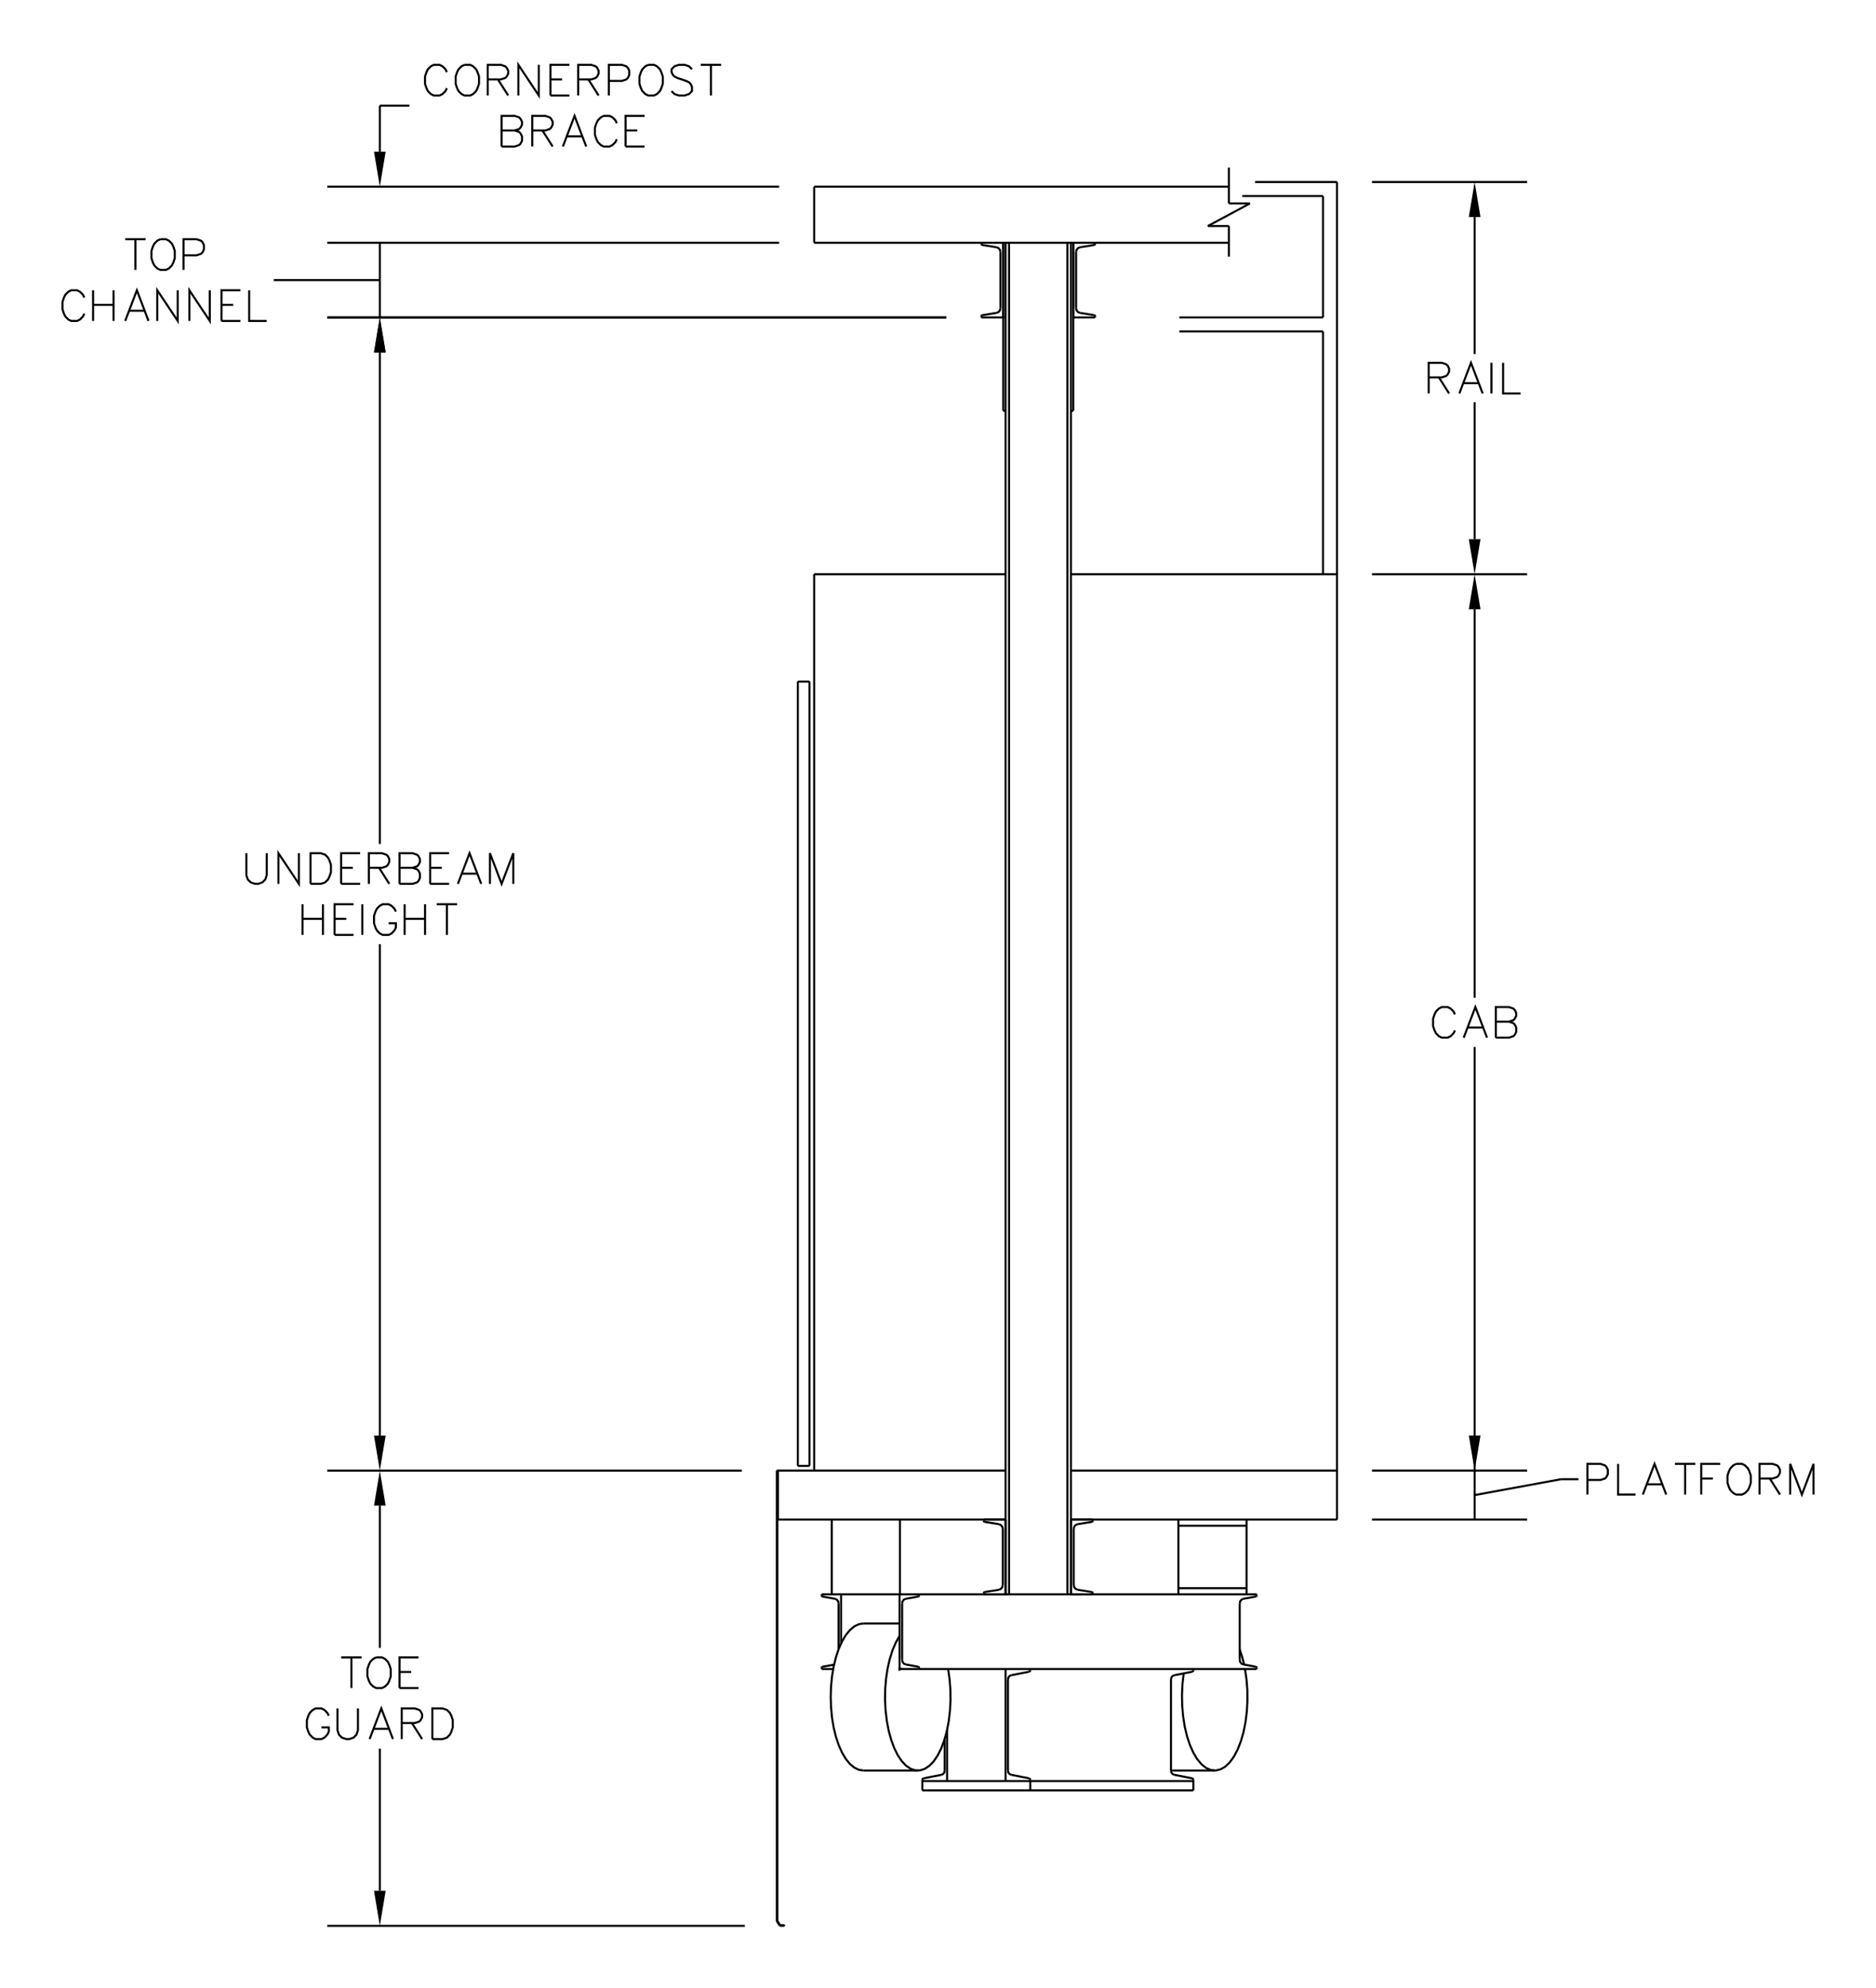 <?xml version="1.0" encoding="UTF-8" standalone="no"?>
<svg
   xmlns:dc="http://purl.org/dc/elements/1.1/"
   xmlns:cc="http://creativecommons.org/ns#"
   xmlns:rdf="http://www.w3.org/1999/02/22-rdf-syntax-ns#"
   xmlns:svg="http://www.w3.org/2000/svg"
   xmlns="http://www.w3.org/2000/svg"
   xmlns:sodipodi="http://sodipodi.sourceforge.net/DTD/sodipodi-0.dtd"
   xmlns:inkscape="http://www.inkscape.org/namespaces/inkscape"
   width="457.91"
   height="485.277"
   viewBox="0 0 457.91 485.277"
   version="1.1"
   id="svg768"
   sodipodi:docname="diagonal_underslung_corner.svg"
   inkscape:version="1.0.1 (3bc2e813f5, 2020-09-07)">
  <defs
     id="defs772" />
  <sodipodi:namedview
     pagecolor="#ffffff"
     bordercolor="#666666"
     borderopacity="1"
     objecttolerance="10"
     gridtolerance="10"
     guidetolerance="10"
     inkscape:pageopacity="0"
     inkscape:pageshadow="2"
     inkscape:window-width="1858"
     inkscape:window-height="1057"
     id="namedview770"
     showgrid="false"
     fit-margin-top="15"
     lock-margins="true"
     fit-margin-left="15"
     fit-margin-right="15"
     fit-margin-bottom="15"
     inkscape:zoom="1.3025"
     inkscape:cx="229.28"
     inkscape:cy="241.85661"
     inkscape:window-x="-8"
     inkscape:window-y="-8"
     inkscape:window-maximized="1"
     inkscape:current-layer="svg768" />
  <title
     id="title2">Produce by Acme CAD Converter</title>
  <desc
     id="desc4">Produce by Acme CAD Converter</desc>
  <polyline
     points="497.07,102.57 477.07,102.57"
     style="fill:none;stroke:#000000;stroke-width:0.5"
     id="polyline6"
     transform="translate(-170.72,-58.143)" />
  <polyline
     points="493.65,105.98 473.95,105.98"
     style="fill:none;stroke:#000000;stroke-width:0.5"
     id="polyline8"
     transform="translate(-170.72,-58.143)" />
  <polyline
     points="493.65,198.28 493.65,139.04"
     style="fill:none;stroke:#000000;stroke-width:0.5"
     id="polyline10"
     transform="translate(-170.72,-58.143)" />
  <polyline
     points="493.65,135.62 493.65,105.98"
     style="fill:none;stroke:#000000;stroke-width:0.5"
     id="polyline12"
     transform="translate(-170.72,-58.143)" />
  <polyline
     points="493.65,135.62 458.59,135.62"
     style="fill:none;stroke:#000000;stroke-width:0.5"
     id="polyline14"
     transform="translate(-170.72,-58.143)" />
  <polyline
     points="493.65,139.04 458.59,139.04"
     style="fill:none;stroke:#000000;stroke-width:0.5"
     id="polyline16"
     transform="translate(-170.72,-58.143)" />
  <polyline
     points="369.45,417.06 369.45,198.28"
     style="fill:none;stroke:#000000;stroke-width:0.5"
     id="polyline18"
     transform="translate(-170.72,-58.143)" />
  <polyline
     points="368.31,415.92 368.31,224.49"
     style="fill:none;stroke:#000000;stroke-width:0.5"
     id="polyline20"
     transform="translate(-170.72,-58.143)" />
  <polyline
     points="365.46,224.49 365.46,415.92"
     style="fill:none;stroke:#000000;stroke-width:0.5"
     id="polyline22"
     transform="translate(-170.72,-58.143)" />
  <polyline
     points="365.46,415.92 368.31,415.92"
     style="fill:none;stroke:#000000;stroke-width:0.5"
     id="polyline24"
     transform="translate(-170.72,-58.143)" />
  <polyline
     points="368.31,224.49 365.46,224.49"
     style="fill:none;stroke:#000000;stroke-width:0.5"
     id="polyline26"
     transform="translate(-170.72,-58.143)" />
  <polyline
     points="360.33,417.06 416.17,417.06"
     style="fill:none;stroke:#000000;stroke-width:0.5"
     id="polyline28"
     transform="translate(-170.72,-58.143)" />
  <polyline
     points="432.12,417.06 497.07,417.06"
     style="fill:none;stroke:#000000;stroke-width:0.5"
     id="polyline30"
     transform="translate(-170.72,-58.143)" />
  <polyline
     points="416.17,447.26 416.17,117.39"
     style="fill:none;stroke:#000000;stroke-width:0.5"
     id="polyline32"
     transform="translate(-170.72,-58.143)" />
  <polyline
     points="432.12,117.39 432.12,447.26"
     style="fill:none;stroke:#000000;stroke-width:0.5"
     id="polyline34"
     transform="translate(-170.72,-58.143)" />
  <polyline
     points="417.02,447.26 417.02,117.39"
     style="fill:none;stroke:#000000;stroke-width:0.5"
     id="polyline36"
     transform="translate(-170.72,-58.143)" />
  <polyline
     points="431.26,117.39 431.26,447.26"
     style="fill:none;stroke:#000000;stroke-width:0.5"
     id="polyline38"
     transform="translate(-170.72,-58.143)" />
  <polyline
     points="432.12,447.25 432.12,447.26"
     style="fill:none;stroke:#000000;stroke-width:0.5"
     id="polyline40"
     transform="translate(-170.72,-58.143)" />
  <polyline
     points="432.12,447.25 432.13,447.25"
     style="fill:none;stroke:#000000;stroke-width:0.5"
     id="polyline42"
     transform="translate(-170.72,-58.143)" />
  <polyline
     points="432.12,447.25 432.12,447.25"
     style="fill:none;stroke:#000000;stroke-width:0.5"
     id="polyline44"
     transform="translate(-170.72,-58.143)" />
  <polyline
     points="432.12,447.26 432.13,447.26"
     style="fill:none;stroke:#000000;stroke-width:0.5"
     id="polyline46"
     transform="translate(-170.72,-58.143)" />
  <polyline
     points="432.13,447.25 432.13,447.25 432.13,447.25 432.13,447.25 432.13,447.25 432.13,447.25 432.13,447.25 432.13,447.25 432.13,447.25 432.13,447.25 432.13,447.25 432.13,447.25 432.13,447.25 432.13,447.25 432.13,447.25 432.13,447.26 432.13,447.26 432.13,447.26 432.13,447.26 432.13,447.25"
     style="fill:none;stroke:#000000;stroke-width:0.5"
     id="polyline48"
     transform="translate(-170.72,-58.143)" />
  <polyline
     points="432.14,447.25 432.14,447.26"
     style="fill:none;stroke:#000000;stroke-width:0.5"
     id="polyline50"
     transform="translate(-170.72,-58.143)" />
  <polyline
     points="432.13,447.25 432.14,447.25"
     style="fill:none;stroke:#000000;stroke-width:0.5"
     id="polyline52"
     transform="translate(-170.72,-58.143)" />
  <polyline
     points="432.15,447.25 432.15,447.25 432.15,447.25 432.14,447.25 432.14,447.25 432.14,447.25 432.14,447.25 432.14,447.25 432.14,447.25 432.14,447.25 432.14,447.25 432.14,447.25 432.14,447.26 432.14,447.26 432.14,447.26 432.15,447.26 432.15,447.25 432.15,447.25"
     style="fill:none;stroke:#000000;stroke-width:0.5"
     id="polyline54"
     transform="translate(-170.72,-58.143)" />
  <polyline
     points="432.15,447.25 432.15,447.25 432.15,447.25 432.15,447.25 432.15,447.25 432.15,447.25 432.15,447.25 432.15,447.25 432.15,447.26 432.15,447.26 432.15,447.26 432.15,447.26 432.15,447.25 432.15,447.25 432.15,447.25 432.15,447.25 432.15,447.25 432.15,447.25 432.15,447.25 432.15,447.25 432.15,447.25"
     style="fill:none;stroke:#000000;stroke-width:0.5"
     id="polyline56"
     transform="translate(-170.72,-58.143)" />
  <polyline
     points="432.16,447.25 432.16,447.26"
     style="fill:none;stroke:#000000;stroke-width:0.5"
     id="polyline58"
     transform="translate(-170.72,-58.143)" />
  <polyline
     points="432.16,447.25 432.16,447.25 432.16,447.25 432.16,447.25 432.16,447.25 432.16,447.25 432.16,447.25 432.16,447.25 432.16,447.25 432.16,447.26 432.16,447.26 432.16,447.26"
     style="fill:none;stroke:#000000;stroke-width:0.5"
     id="polyline60"
     transform="translate(-170.72,-58.143)" />
  <polyline
     points="432.16,447.25 432.16,447.26"
     style="fill:none;stroke:#000000;stroke-width:0.5"
     id="polyline62"
     transform="translate(-170.72,-58.143)" />
  <polyline
     points="432.16,447.25 432.17,447.25"
     style="fill:none;stroke:#000000;stroke-width:0.5"
     id="polyline64"
     transform="translate(-170.72,-58.143)" />
  <polyline
     points="432.16,447.25 432.17,447.25"
     style="fill:none;stroke:#000000;stroke-width:0.5"
     id="polyline66"
     transform="translate(-170.72,-58.143)" />
  <polyline
     points="432.16,447.26 432.17,447.26"
     style="fill:none;stroke:#000000;stroke-width:0.5"
     id="polyline68"
     transform="translate(-170.72,-58.143)" />
  <polyline
     points="432.81,445.02 432.81,431.26"
     style="fill:none;stroke:#000000;stroke-width:0.5"
     id="polyline70"
     transform="translate(-170.72,-58.143)" />
  <polyline
     points="432.12,447.26 432.12,429.02"
     style="fill:none;stroke:#000000;stroke-width:0.5"
     id="polyline72"
     transform="translate(-170.72,-58.143)" />
  <polyline
     points="437.24,446.7 433.77,446.15"
     style="fill:none;stroke:#000000;stroke-width:0.5"
     id="polyline74"
     transform="translate(-170.72,-58.143)" />
  <polyline
     points="432.12,447.26 437.46,447.26"
     style="fill:none;stroke:#000000;stroke-width:0.5"
     id="polyline76"
     transform="translate(-170.72,-58.143)" />
  <polyline
     points="432.81,445.02 432.93,445.54 433.28,445.94 433.77,446.15"
     style="fill:none;stroke:#000000;stroke-width:0.5"
     id="polyline78"
     transform="translate(-170.72,-58.143)" />
  <polyline
     points="437.46,446.96 437.4,446.79 437.24,446.7"
     style="fill:none;stroke:#000000;stroke-width:0.5"
     id="polyline80"
     transform="translate(-170.72,-58.143)" />
  <polyline
     points="437.46,447.26 437.46,446.96"
     style="fill:none;stroke:#000000;stroke-width:0.5"
     id="polyline82"
     transform="translate(-170.72,-58.143)" />
  <polyline
     points="437.24,429.58 433.77,430.13"
     style="fill:none;stroke:#000000;stroke-width:0.5"
     id="polyline84"
     transform="translate(-170.72,-58.143)" />
  <polyline
     points="433.77,430.13 433.28,430.34 432.93,430.74 432.81,431.26"
     style="fill:none;stroke:#000000;stroke-width:0.5"
     id="polyline86"
     transform="translate(-170.72,-58.143)" />
  <polyline
     points="432.12,429.02 437.46,429.02"
     style="fill:none;stroke:#000000;stroke-width:0.5"
     id="polyline88"
     transform="translate(-170.72,-58.143)" />
  <polyline
     points="437.24,429.58 437.4,429.49 437.46,429.32"
     style="fill:none;stroke:#000000;stroke-width:0.5"
     id="polyline90"
     transform="translate(-170.72,-58.143)" />
  <polyline
     points="437.46,429.02 437.46,429.32"
     style="fill:none;stroke:#000000;stroke-width:0.5"
     id="polyline92"
     transform="translate(-170.72,-58.143)" />
  <polyline
     points="416.17,447.25 416.17,447.26"
     style="fill:none;stroke:#000000;stroke-width:0.5"
     id="polyline94"
     transform="translate(-170.72,-58.143)" />
  <polyline
     points="416.17,447.25 416.17,447.25"
     style="fill:none;stroke:#000000;stroke-width:0.5"
     id="polyline96"
     transform="translate(-170.72,-58.143)" />
  <polyline
     points="416.17,447.25 416.17,447.25"
     style="fill:none;stroke:#000000;stroke-width:0.5"
     id="polyline98"
     transform="translate(-170.72,-58.143)" />
  <polyline
     points="416.17,447.26 416.17,447.26"
     style="fill:none;stroke:#000000;stroke-width:0.5"
     id="polyline100"
     transform="translate(-170.72,-58.143)" />
  <polyline
     points="416.18,447.25 416.18,447.25 416.18,447.25 416.18,447.25 416.18,447.25 416.18,447.25 416.18,447.25 416.18,447.25 416.18,447.25 416.18,447.25 416.18,447.25 416.18,447.25 416.18,447.25 416.18,447.25 416.18,447.25 416.18,447.26 416.18,447.26 416.18,447.26 416.18,447.26 416.18,447.25"
     style="fill:none;stroke:#000000;stroke-width:0.5"
     id="polyline102"
     transform="translate(-170.72,-58.143)" />
  <polyline
     points="416.18,447.25 416.18,447.26"
     style="fill:none;stroke:#000000;stroke-width:0.5"
     id="polyline104"
     transform="translate(-170.72,-58.143)" />
  <polyline
     points="416.18,447.25 416.19,447.25"
     style="fill:none;stroke:#000000;stroke-width:0.5"
     id="polyline106"
     transform="translate(-170.72,-58.143)" />
  <polyline
     points="416.19,447.25 416.19,447.25 416.19,447.25 416.19,447.25 416.19,447.25 416.19,447.25 416.19,447.25 416.19,447.25 416.19,447.25 416.19,447.25 416.19,447.25 416.19,447.25 416.19,447.26 416.19,447.26 416.19,447.26 416.19,447.26 416.19,447.25 416.19,447.25"
     style="fill:none;stroke:#000000;stroke-width:0.5"
     id="polyline108"
     transform="translate(-170.72,-58.143)" />
  <polyline
     points="416.2,447.25 416.2,447.25 416.2,447.25 416.2,447.25 416.2,447.25 416.2,447.25 416.2,447.25 416.2,447.25 416.2,447.26 416.2,447.26 416.2,447.26 416.2,447.26 416.2,447.25 416.2,447.25 416.2,447.25 416.2,447.25 416.2,447.25 416.2,447.25 416.2,447.25 416.2,447.25 416.2,447.25"
     style="fill:none;stroke:#000000;stroke-width:0.5"
     id="polyline110"
     transform="translate(-170.72,-58.143)" />
  <polyline
     points="416.2,447.25 416.2,447.26"
     style="fill:none;stroke:#000000;stroke-width:0.5"
     id="polyline112"
     transform="translate(-170.72,-58.143)" />
  <polyline
     points="416.2,447.25 416.21,447.25 416.21,447.25 416.21,447.25 416.21,447.25 416.21,447.25 416.21,447.25 416.21,447.25 416.21,447.25 416.21,447.26 416.21,447.26 416.2,447.26"
     style="fill:none;stroke:#000000;stroke-width:0.5"
     id="polyline114"
     transform="translate(-170.72,-58.143)" />
  <polyline
     points="416.21,447.25 416.21,447.26"
     style="fill:none;stroke:#000000;stroke-width:0.5"
     id="polyline116"
     transform="translate(-170.72,-58.143)" />
  <polyline
     points="416.21,447.25 416.22,447.25"
     style="fill:none;stroke:#000000;stroke-width:0.5"
     id="polyline118"
     transform="translate(-170.72,-58.143)" />
  <polyline
     points="416.21,447.25 416.22,447.25"
     style="fill:none;stroke:#000000;stroke-width:0.5"
     id="polyline120"
     transform="translate(-170.72,-58.143)" />
  <polyline
     points="416.21,447.26 416.22,447.26"
     style="fill:none;stroke:#000000;stroke-width:0.5"
     id="polyline122"
     transform="translate(-170.72,-58.143)" />
  <polyline
     points="415.48,445.02 415.48,431.26"
     style="fill:none;stroke:#000000;stroke-width:0.5"
     id="polyline124"
     transform="translate(-170.72,-58.143)" />
  <polyline
     points="416.17,447.26 416.17,429.02"
     style="fill:none;stroke:#000000;stroke-width:0.5"
     id="polyline126"
     transform="translate(-170.72,-58.143)" />
  <polyline
     points="411.05,446.7 414.52,446.15"
     style="fill:none;stroke:#000000;stroke-width:0.5"
     id="polyline128"
     transform="translate(-170.72,-58.143)" />
  <polyline
     points="416.17,447.26 410.83,447.26"
     style="fill:none;stroke:#000000;stroke-width:0.5"
     id="polyline130"
     transform="translate(-170.72,-58.143)" />
  <polyline
     points="414.52,446.15 415.01,445.94 415.35,445.54 415.48,445.02"
     style="fill:none;stroke:#000000;stroke-width:0.5"
     id="polyline132"
     transform="translate(-170.72,-58.143)" />
  <polyline
     points="411.05,446.7 410.89,446.79 410.83,446.96"
     style="fill:none;stroke:#000000;stroke-width:0.5"
     id="polyline134"
     transform="translate(-170.72,-58.143)" />
  <polyline
     points="410.83,447.26 410.83,446.96"
     style="fill:none;stroke:#000000;stroke-width:0.5"
     id="polyline136"
     transform="translate(-170.72,-58.143)" />
  <polyline
     points="411.05,429.58 414.52,430.13"
     style="fill:none;stroke:#000000;stroke-width:0.5"
     id="polyline138"
     transform="translate(-170.72,-58.143)" />
  <polyline
     points="415.48,431.26 415.35,430.74 415.01,430.34 414.52,430.13"
     style="fill:none;stroke:#000000;stroke-width:0.5"
     id="polyline140"
     transform="translate(-170.72,-58.143)" />
  <polyline
     points="416.17,429.02 410.83,429.02"
     style="fill:none;stroke:#000000;stroke-width:0.5"
     id="polyline142"
     transform="translate(-170.72,-58.143)" />
  <polyline
     points="410.83,429.32 410.89,429.49 411.05,429.58"
     style="fill:none;stroke:#000000;stroke-width:0.5"
     id="polyline144"
     transform="translate(-170.72,-58.143)" />
  <polyline
     points="410.83,429.02 410.83,429.32"
     style="fill:none;stroke:#000000;stroke-width:0.5"
     id="polyline146"
     transform="translate(-170.72,-58.143)" />
  <polyline
     points="432.69,135.61 432.69,135.62"
     style="fill:none;stroke:#000000;stroke-width:0.5"
     id="polyline148"
     transform="translate(-170.72,-58.143)" />
  <polyline
     points="432.69,135.61 432.7,135.61"
     style="fill:none;stroke:#000000;stroke-width:0.5"
     id="polyline150"
     transform="translate(-170.72,-58.143)" />
  <polyline
     points="432.69,135.61 432.69,135.61"
     style="fill:none;stroke:#000000;stroke-width:0.5"
     id="polyline152"
     transform="translate(-170.72,-58.143)" />
  <polyline
     points="432.69,135.62 432.7,135.62"
     style="fill:none;stroke:#000000;stroke-width:0.5"
     id="polyline154"
     transform="translate(-170.72,-58.143)" />
  <polyline
     points="432.7,135.61 432.7,135.61 432.7,135.61 432.7,135.61 432.7,135.61 432.7,135.61 432.7,135.61 432.7,135.61 432.7,135.61 432.7,135.61 432.7,135.61 432.7,135.61 432.7,135.61 432.7,135.61 432.7,135.62 432.7,135.62 432.7,135.62 432.7,135.62 432.7,135.62 432.7,135.62"
     style="fill:none;stroke:#000000;stroke-width:0.5"
     id="polyline156"
     transform="translate(-170.72,-58.143)" />
  <polyline
     points="432.71,135.61 432.71,135.62"
     style="fill:none;stroke:#000000;stroke-width:0.5"
     id="polyline158"
     transform="translate(-170.72,-58.143)" />
  <polyline
     points="432.7,135.61 432.71,135.61"
     style="fill:none;stroke:#000000;stroke-width:0.5"
     id="polyline160"
     transform="translate(-170.72,-58.143)" />
  <polyline
     points="432.72,135.61 432.72,135.61 432.71,135.61 432.71,135.61 432.71,135.61 432.71,135.61 432.71,135.61 432.71,135.61 432.71,135.61 432.71,135.61 432.71,135.61 432.71,135.62 432.71,135.62 432.71,135.62 432.71,135.62 432.71,135.62 432.72,135.62 432.72,135.61"
     style="fill:none;stroke:#000000;stroke-width:0.5"
     id="polyline162"
     transform="translate(-170.72,-58.143)" />
  <polyline
     points="432.72,135.61 432.72,135.61 432.72,135.61 432.72,135.61 432.72,135.61 432.72,135.61 432.72,135.61 432.72,135.62 432.72,135.62 432.72,135.62 432.72,135.62 432.72,135.62 432.72,135.62 432.72,135.61 432.72,135.61 432.72,135.61 432.72,135.61 432.72,135.61 432.72,135.61 432.72,135.61 432.72,135.61"
     style="fill:none;stroke:#000000;stroke-width:0.5"
     id="polyline164"
     transform="translate(-170.72,-58.143)" />
  <polyline
     points="432.73,135.61 432.73,135.62"
     style="fill:none;stroke:#000000;stroke-width:0.5"
     id="polyline166"
     transform="translate(-170.72,-58.143)" />
  <polyline
     points="432.73,135.61 432.73,135.61 432.73,135.61 432.73,135.61 432.73,135.61 432.73,135.61 432.73,135.61 432.73,135.61 432.73,135.62 432.73,135.62 432.73,135.62 432.73,135.62"
     style="fill:none;stroke:#000000;stroke-width:0.5"
     id="polyline168"
     transform="translate(-170.72,-58.143)" />
  <polyline
     points="432.73,135.61 432.73,135.62"
     style="fill:none;stroke:#000000;stroke-width:0.5"
     id="polyline170"
     transform="translate(-170.72,-58.143)" />
  <polyline
     points="432.73,135.61 432.74,135.61"
     style="fill:none;stroke:#000000;stroke-width:0.5"
     id="polyline172"
     transform="translate(-170.72,-58.143)" />
  <polyline
     points="432.73,135.61 432.74,135.61"
     style="fill:none;stroke:#000000;stroke-width:0.5"
     id="polyline174"
     transform="translate(-170.72,-58.143)" />
  <polyline
     points="432.73,135.62 432.74,135.62"
     style="fill:none;stroke:#000000;stroke-width:0.5"
     id="polyline176"
     transform="translate(-170.72,-58.143)" />
  <polyline
     points="433.38,133.38 433.38,119.62"
     style="fill:none;stroke:#000000;stroke-width:0.5"
     id="polyline178"
     transform="translate(-170.72,-58.143)" />
  <polyline
     points="432.69,135.62 432.69,117.39"
     style="fill:none;stroke:#000000;stroke-width:0.5"
     id="polyline180"
     transform="translate(-170.72,-58.143)" />
  <polyline
     points="437.81,135.07 434.34,134.51"
     style="fill:none;stroke:#000000;stroke-width:0.5"
     id="polyline182"
     transform="translate(-170.72,-58.143)" />
  <polyline
     points="432.69,135.62 438.03,135.62"
     style="fill:none;stroke:#000000;stroke-width:0.5"
     id="polyline184"
     transform="translate(-170.72,-58.143)" />
  <polyline
     points="433.38,133.38 433.5,133.9 433.85,134.31 434.34,134.51"
     style="fill:none;stroke:#000000;stroke-width:0.5"
     id="polyline186"
     transform="translate(-170.72,-58.143)" />
  <polyline
     points="438.03,135.32 437.97,135.15 437.81,135.07"
     style="fill:none;stroke:#000000;stroke-width:0.5"
     id="polyline188"
     transform="translate(-170.72,-58.143)" />
  <polyline
     points="438.03,135.62 438.03,135.32"
     style="fill:none;stroke:#000000;stroke-width:0.5"
     id="polyline190"
     transform="translate(-170.72,-58.143)" />
  <polyline
     points="437.81,117.94 434.34,118.49"
     style="fill:none;stroke:#000000;stroke-width:0.5"
     id="polyline192"
     transform="translate(-170.72,-58.143)" />
  <polyline
     points="434.34,118.49 433.85,118.7 433.5,119.1 433.38,119.62"
     style="fill:none;stroke:#000000;stroke-width:0.5"
     id="polyline194"
     transform="translate(-170.72,-58.143)" />
  <polyline
     points="432.69,117.39 438.03,117.39"
     style="fill:none;stroke:#000000;stroke-width:0.5"
     id="polyline196"
     transform="translate(-170.72,-58.143)" />
  <polyline
     points="437.81,117.94 437.97,117.85 438.03,117.68"
     style="fill:none;stroke:#000000;stroke-width:0.5"
     id="polyline198"
     transform="translate(-170.72,-58.143)" />
  <polyline
     points="438.03,117.39 438.03,117.68"
     style="fill:none;stroke:#000000;stroke-width:0.5"
     id="polyline200"
     transform="translate(-170.72,-58.143)" />
  <polyline
     points="415.6,135.61 415.6,135.62"
     style="fill:none;stroke:#000000;stroke-width:0.5"
     id="polyline202"
     transform="translate(-170.72,-58.143)" />
  <polyline
     points="415.6,135.61 415.6,135.61"
     style="fill:none;stroke:#000000;stroke-width:0.5"
     id="polyline204"
     transform="translate(-170.72,-58.143)" />
  <polyline
     points="415.6,135.61 415.6,135.61"
     style="fill:none;stroke:#000000;stroke-width:0.5"
     id="polyline206"
     transform="translate(-170.72,-58.143)" />
  <polyline
     points="415.6,135.62 415.6,135.62"
     style="fill:none;stroke:#000000;stroke-width:0.5"
     id="polyline208"
     transform="translate(-170.72,-58.143)" />
  <polyline
     points="415.61,135.61 415.61,135.61 415.61,135.61 415.61,135.61 415.61,135.61 415.61,135.61 415.61,135.61 415.61,135.61 415.61,135.61 415.61,135.61 415.61,135.61 415.61,135.61 415.61,135.61 415.61,135.61 415.61,135.62 415.61,135.62 415.61,135.62 415.61,135.62 415.61,135.62 415.61,135.62"
     style="fill:none;stroke:#000000;stroke-width:0.5"
     id="polyline210"
     transform="translate(-170.72,-58.143)" />
  <polyline
     points="415.61,135.61 415.61,135.62"
     style="fill:none;stroke:#000000;stroke-width:0.5"
     id="polyline212"
     transform="translate(-170.72,-58.143)" />
  <polyline
     points="415.61,135.61 415.62,135.61"
     style="fill:none;stroke:#000000;stroke-width:0.5"
     id="polyline214"
     transform="translate(-170.72,-58.143)" />
  <polyline
     points="415.62,135.61 415.62,135.61 415.62,135.61 415.62,135.61 415.62,135.61 415.62,135.61 415.62,135.61 415.62,135.61 415.62,135.61 415.62,135.61 415.62,135.61 415.62,135.62 415.62,135.62 415.62,135.62 415.62,135.62 415.62,135.62 415.62,135.62 415.62,135.61"
     style="fill:none;stroke:#000000;stroke-width:0.5"
     id="polyline216"
     transform="translate(-170.72,-58.143)" />
  <polyline
     points="415.63,135.61 415.63,135.61 415.63,135.61 415.63,135.61 415.63,135.61 415.63,135.61 415.63,135.61 415.63,135.62 415.63,135.62 415.63,135.62 415.63,135.62 415.63,135.62 415.63,135.62 415.63,135.61 415.63,135.61 415.63,135.61 415.63,135.61 415.63,135.61 415.63,135.61 415.63,135.61 415.63,135.61"
     style="fill:none;stroke:#000000;stroke-width:0.5"
     id="polyline218"
     transform="translate(-170.72,-58.143)" />
  <polyline
     points="415.63,135.61 415.63,135.62"
     style="fill:none;stroke:#000000;stroke-width:0.5"
     id="polyline220"
     transform="translate(-170.72,-58.143)" />
  <polyline
     points="415.63,135.61 415.64,135.61 415.64,135.61 415.64,135.61 415.64,135.61 415.64,135.61 415.64,135.61 415.64,135.61 415.64,135.62 415.64,135.62 415.64,135.62 415.63,135.62"
     style="fill:none;stroke:#000000;stroke-width:0.5"
     id="polyline222"
     transform="translate(-170.72,-58.143)" />
  <polyline
     points="415.64,135.61 415.64,135.62"
     style="fill:none;stroke:#000000;stroke-width:0.5"
     id="polyline224"
     transform="translate(-170.72,-58.143)" />
  <polyline
     points="415.64,135.61 415.65,135.61"
     style="fill:none;stroke:#000000;stroke-width:0.5"
     id="polyline226"
     transform="translate(-170.72,-58.143)" />
  <polyline
     points="415.64,135.61 415.65,135.61"
     style="fill:none;stroke:#000000;stroke-width:0.5"
     id="polyline228"
     transform="translate(-170.72,-58.143)" />
  <polyline
     points="415.64,135.62 415.65,135.62"
     style="fill:none;stroke:#000000;stroke-width:0.5"
     id="polyline230"
     transform="translate(-170.72,-58.143)" />
  <polyline
     points="414.91,133.38 414.91,119.62"
     style="fill:none;stroke:#000000;stroke-width:0.5"
     id="polyline232"
     transform="translate(-170.72,-58.143)" />
  <polyline
     points="415.6,135.62 415.6,117.39"
     style="fill:none;stroke:#000000;stroke-width:0.5"
     id="polyline234"
     transform="translate(-170.72,-58.143)" />
  <polyline
     points="410.48,135.07 413.95,134.51"
     style="fill:none;stroke:#000000;stroke-width:0.5"
     id="polyline236"
     transform="translate(-170.72,-58.143)" />
  <polyline
     points="415.6,135.62 410.26,135.62"
     style="fill:none;stroke:#000000;stroke-width:0.5"
     id="polyline238"
     transform="translate(-170.72,-58.143)" />
  <polyline
     points="413.95,134.51 414.44,134.31 414.78,133.9 414.91,133.38"
     style="fill:none;stroke:#000000;stroke-width:0.5"
     id="polyline240"
     transform="translate(-170.72,-58.143)" />
  <polyline
     points="410.48,135.07 410.32,135.15 410.26,135.32"
     style="fill:none;stroke:#000000;stroke-width:0.5"
     id="polyline242"
     transform="translate(-170.72,-58.143)" />
  <polyline
     points="410.26,135.62 410.26,135.32"
     style="fill:none;stroke:#000000;stroke-width:0.5"
     id="polyline244"
     transform="translate(-170.72,-58.143)" />
  <polyline
     points="410.48,117.94 413.95,118.49"
     style="fill:none;stroke:#000000;stroke-width:0.5"
     id="polyline246"
     transform="translate(-170.72,-58.143)" />
  <polyline
     points="414.91,119.62 414.78,119.1 414.44,118.7 413.95,118.49"
     style="fill:none;stroke:#000000;stroke-width:0.5"
     id="polyline248"
     transform="translate(-170.72,-58.143)" />
  <polyline
     points="415.6,117.39 410.26,117.39"
     style="fill:none;stroke:#000000;stroke-width:0.5"
     id="polyline250"
     transform="translate(-170.72,-58.143)" />
  <polyline
     points="410.26,117.68 410.32,117.85 410.48,117.94"
     style="fill:none;stroke:#000000;stroke-width:0.5"
     id="polyline252"
     transform="translate(-170.72,-58.143)" />
  <polyline
     points="410.26,117.39 410.26,117.68"
     style="fill:none;stroke:#000000;stroke-width:0.5"
     id="polyline254"
     transform="translate(-170.72,-58.143)" />
  <polyline
     points="415.6,117.39 415.6,158.41"
     style="fill:none;stroke:#000000;stroke-width:0.5"
     id="polyline256"
     transform="translate(-170.72,-58.143)" />
  <polyline
     points="415.6,158.41 416.17,158.41"
     style="fill:none;stroke:#000000;stroke-width:0.5"
     id="polyline258"
     transform="translate(-170.72,-58.143)" />
  <polyline
     points="432.12,158.41 432.69,158.41"
     style="fill:none;stroke:#000000;stroke-width:0.5"
     id="polyline260"
     transform="translate(-170.72,-58.143)" />
  <polyline
     points="432.69,117.39 432.69,158.41"
     style="fill:none;stroke:#000000;stroke-width:0.5"
     id="polyline262"
     transform="translate(-170.72,-58.143)" />
  <polyline
     points="432.69,117.39 415.6,117.39"
     style="fill:none;stroke:#000000;stroke-width:0.5"
     id="polyline264"
     transform="translate(-170.72,-58.143)" />
  <polyline
     points="432.12,198.29 497.07,198.29"
     style="fill:none;stroke:#000000;stroke-width:0.5"
     id="polyline266"
     transform="translate(-170.72,-58.143)" />
  <polyline
     points="369.45,198.29 416.17,198.29"
     style="fill:none;stroke:#000000;stroke-width:0.5"
     id="polyline268"
     transform="translate(-170.72,-58.143)" />
  <polyline
     points="360.33,417.06 360.33,527.02"
     style="fill:none;stroke:#000000;stroke-width:0.5"
     id="polyline270"
     transform="translate(-170.72,-58.143)" />
  <polyline
     points="360.47,417.06 360.47,526.97"
     style="fill:none;stroke:#000000;stroke-width:0.5"
     id="polyline272"
     transform="translate(-170.72,-58.143)" />
  <polyline
     points="360.33,527.02 361.06,528.16"
     style="fill:none;stroke:#000000;stroke-width:0.5"
     id="polyline274"
     transform="translate(-170.72,-58.143)" />
  <polyline
     points="360.47,526.97 361.15,528.01"
     style="fill:none;stroke:#000000;stroke-width:0.5"
     id="polyline276"
     transform="translate(-170.72,-58.143)" />
  <polyline
     points="361.06,528.16 362.2,528.16"
     style="fill:none;stroke:#000000;stroke-width:0.5"
     id="polyline278"
     transform="translate(-170.72,-58.143)" />
  <polyline
     points="361.15,528.01 362.2,528.01"
     style="fill:none;stroke:#000000;stroke-width:0.5"
     id="polyline280"
     transform="translate(-170.72,-58.143)" />
  <polyline
     points="362.2,528.16 362.2,528.01"
     style="fill:none;stroke:#000000;stroke-width:0.5"
     id="polyline282"
     transform="translate(-170.72,-58.143)" />
  <polyline
     points="473.32,463.25 473.32,449.49"
     style="fill:none;stroke:#000000;stroke-width:0.5"
     id="polyline284"
     transform="translate(-170.72,-58.143)" />
  <polyline
     points="477.27,464.94 474.18,464.38"
     style="fill:none;stroke:#000000;stroke-width:0.5"
     id="polyline286"
     transform="translate(-170.72,-58.143)" />
  <polyline
     points="473.32,463.25 473.43,463.77 473.74,464.18 474.18,464.38"
     style="fill:none;stroke:#000000;stroke-width:0.5"
     id="polyline288"
     transform="translate(-170.72,-58.143)" />
  <polyline
     points="477.46,465.19 477.41,465.02 477.27,464.94"
     style="fill:none;stroke:#000000;stroke-width:0.5"
     id="polyline290"
     transform="translate(-170.72,-58.143)" />
  <polyline
     points="477.46,465.49 477.46,465.19"
     style="fill:none;stroke:#000000;stroke-width:0.5"
     id="polyline292"
     transform="translate(-170.72,-58.143)" />
  <polyline
     points="477.27,447.81 474.18,448.36"
     style="fill:none;stroke:#000000;stroke-width:0.5"
     id="polyline294"
     transform="translate(-170.72,-58.143)" />
  <polyline
     points="474.18,448.36 473.74,448.57 473.43,448.97 473.32,449.49"
     style="fill:none;stroke:#000000;stroke-width:0.5"
     id="polyline296"
     transform="translate(-170.72,-58.143)" />
  <polyline
     points="477.27,447.81 477.41,447.72 477.46,447.55"
     style="fill:none;stroke:#000000;stroke-width:0.5"
     id="polyline298"
     transform="translate(-170.72,-58.143)" />
  <polyline
     points="477.46,447.26 477.46,447.55"
     style="fill:none;stroke:#000000;stroke-width:0.5"
     id="polyline300"
     transform="translate(-170.72,-58.143)" />
  <polyline
     points="395.06,465.49 477.46,465.49"
     style="fill:none;stroke:#000000;stroke-width:0.5"
     id="polyline302"
     transform="translate(-170.72,-58.143)" />
  <polyline
     points="477.46,447.26 395.06,447.26"
     style="fill:none;stroke:#000000;stroke-width:0.5"
     id="polyline304"
     transform="translate(-170.72,-58.143)" />
  <polyline
     points="375.41,460.65 375.41,449.49"
     style="fill:none;stroke:#000000;stroke-width:0.5"
     id="polyline306"
     transform="translate(-170.72,-58.143)" />
  <polyline
     points="376.02,459.21 376.02,447.26"
     style="fill:none;stroke:#000000;stroke-width:0.5"
     id="polyline308"
     transform="translate(-170.72,-58.143)" />
  <polyline
     points="371.46,464.94 374.3,464.43"
     style="fill:none;stroke:#000000;stroke-width:0.5"
     id="polyline310"
     transform="translate(-170.72,-58.143)" />
  <polyline
     points="374.09,465.49 371.27,465.49"
     style="fill:none;stroke:#000000;stroke-width:0.5"
     id="polyline312"
     transform="translate(-170.72,-58.143)" />
  <polyline
     points="371.27,465.19 371.33,465.02 371.46,464.94"
     style="fill:none;stroke:#000000;stroke-width:0.5"
     id="polyline314"
     transform="translate(-170.72,-58.143)" />
  <polyline
     points="371.27,465.49 371.27,465.19"
     style="fill:none;stroke:#000000;stroke-width:0.5"
     id="polyline316"
     transform="translate(-170.72,-58.143)" />
  <polyline
     points="371.46,447.81 374.55,448.36"
     style="fill:none;stroke:#000000;stroke-width:0.5"
     id="polyline318"
     transform="translate(-170.72,-58.143)" />
  <polyline
     points="374.55,448.36 374.99,448.57 375.3,448.97 375.41,449.49"
     style="fill:none;stroke:#000000;stroke-width:0.5"
     id="polyline320"
     transform="translate(-170.72,-58.143)" />
  <polyline
     points="390.3,447.26 371.27,447.26"
     style="fill:none;stroke:#000000;stroke-width:0.5"
     id="polyline322"
     transform="translate(-170.72,-58.143)" />
  <polyline
     points="371.46,447.81 371.33,447.72 371.27,447.55"
     style="fill:none;stroke:#000000;stroke-width:0.5"
     id="polyline324"
     transform="translate(-170.72,-58.143)" />
  <polyline
     points="371.27,447.26 371.27,447.55"
     style="fill:none;stroke:#000000;stroke-width:0.5"
     id="polyline326"
     transform="translate(-170.72,-58.143)" />
  <polyline
     points="461.73,492.17 461.92,492.3 462,492.53"
     style="fill:none;stroke:#000000;stroke-width:0.5"
     id="polyline328"
     transform="translate(-170.72,-58.143)" />
  <polyline
     points="461.73,492.17 457.33,491.31"
     style="fill:none;stroke:#000000;stroke-width:0.5"
     id="polyline330"
     transform="translate(-170.72,-58.143)" />
  <polyline
     points="457.33,491.31 456.93,491.12 456.64,490.74 456.54,490.27"
     style="fill:none;stroke:#000000;stroke-width:0.5"
     id="polyline332"
     transform="translate(-170.72,-58.143)" />
  <polyline
     points="456.54,490.27 456.54,468.05"
     style="fill:none;stroke:#000000;stroke-width:0.5"
     id="polyline334"
     transform="translate(-170.72,-58.143)" />
  <polyline
     points="456.54,468.05 456.64,467.58 456.93,467.2 457.33,467.01"
     style="fill:none;stroke:#000000;stroke-width:0.5"
     id="polyline336"
     transform="translate(-170.72,-58.143)" />
  <polyline
     points="457.33,467.01 461.73,466.15"
     style="fill:none;stroke:#000000;stroke-width:0.5"
     id="polyline338"
     transform="translate(-170.72,-58.143)" />
  <polyline
     points="462,465.79 461.92,466.02 461.73,466.15"
     style="fill:none;stroke:#000000;stroke-width:0.5"
     id="polyline340"
     transform="translate(-170.72,-58.143)" />
  <polyline
     points="462,465.79 462,465.49"
     style="fill:none;stroke:#000000;stroke-width:0.5"
     id="polyline342"
     transform="translate(-170.72,-58.143)" />
  <polyline
     points="421.93,492.17 422.12,492.3 422.2,492.53"
     style="fill:none;stroke:#000000;stroke-width:0.5"
     id="polyline344"
     transform="translate(-170.72,-58.143)" />
  <polyline
     points="421.93,492.17 417.53,491.31"
     style="fill:none;stroke:#000000;stroke-width:0.5"
     id="polyline346"
     transform="translate(-170.72,-58.143)" />
  <polyline
     points="417.53,491.31 417.13,491.12 416.85,490.74 416.75,490.27"
     style="fill:none;stroke:#000000;stroke-width:0.5"
     id="polyline348"
     transform="translate(-170.72,-58.143)" />
  <polyline
     points="416.75,490.27 416.75,468.05"
     style="fill:none;stroke:#000000;stroke-width:0.5"
     id="polyline350"
     transform="translate(-170.72,-58.143)" />
  <polyline
     points="416.75,468.05 416.85,467.58 417.13,467.2 417.53,467.01"
     style="fill:none;stroke:#000000;stroke-width:0.5"
     id="polyline352"
     transform="translate(-170.72,-58.143)" />
  <polyline
     points="417.53,467.01 421.93,466.15"
     style="fill:none;stroke:#000000;stroke-width:0.5"
     id="polyline354"
     transform="translate(-170.72,-58.143)" />
  <polyline
     points="422.2,465.79 422.12,466.02 421.93,466.15"
     style="fill:none;stroke:#000000;stroke-width:0.5"
     id="polyline356"
     transform="translate(-170.72,-58.143)" />
  <polyline
     points="422.2,465.79 422.2,465.49"
     style="fill:none;stroke:#000000;stroke-width:0.5"
     id="polyline358"
     transform="translate(-170.72,-58.143)" />
  <polyline
     points="416.17,465.49 416.17,492.83"
     style="fill:none;stroke:#000000;stroke-width:0.5"
     id="polyline360"
     transform="translate(-170.72,-58.143)" />
  <polyline
     points="395.85,495.11 462,495.11"
     style="fill:none;stroke:#000000;stroke-width:0.5"
     id="polyline362"
     transform="translate(-170.72,-58.143)" />
  <polyline
     points="462,495.11 462,492.53"
     style="fill:none;stroke:#000000;stroke-width:0.5"
     id="polyline364"
     transform="translate(-170.72,-58.143)" />
  <polyline
     points="422.2,492.53 422.2,495.11"
     style="fill:none;stroke:#000000;stroke-width:0.5"
     id="polyline366"
     transform="translate(-170.72,-58.143)" />
  <polyline
     points="390.3,457.4 389.39,459 388.58,460.89 387.91,463.02 387.38,465.34 387,467.81 386.79,470.38 386.75,472.99 386.88,475.59 387.18,478.11 387.63,480.52 388.24,482.75 388.98,484.76 389.84,486.5 390.81,487.95 391.86,489.07 392.98,489.83 394.13,490.22 395.29,490.23 396.44,489.86 397.56,489.12 398.62,488.03 399.59,486.6 400.46,484.87 401.21,482.88 401.83,480.66 402.29,478.26 402.59,475.74 402.73,473.15 402.7,470.54 402.5,467.97 402.14,465.49"
     style="fill:none;stroke:#000000;stroke-width:0.5"
     id="polyline368"
     transform="translate(-170.72,-58.143)" />
  <polyline
     points="381.48,454.38 380.35,454.56 379.23,455.1 378.16,456 377.16,457.23 376.25,458.76 375.44,460.57 374.76,462.62 374.21,464.87 373.81,467.27 373.57,469.77 373.49,472.32 373.57,474.88 373.81,477.38 374.21,479.78 374.76,482.03 375.44,484.08 376.25,485.89 377.16,487.42 378.16,488.65 379.23,489.54 380.35,490.09 381.48,490.27"
     style="fill:none;stroke:#000000;stroke-width:0.5"
     id="polyline370"
     transform="translate(-170.72,-58.143)" />
  <polyline
     points="459.65,466.55 459.35,469.13 459.23,471.78 459.28,474.44 459.51,477.05 459.9,479.56 460.46,481.91 461.17,484.05 462.01,485.93 462.96,487.51 464.01,488.76 465.12,489.64 466.29,490.15 467.47,490.26 468.65,489.98 469.8,489.31 470.89,488.27 471.9,486.87 472.81,485.16 473.59,483.16 474.24,480.93 474.73,478.5 475.05,475.94 475.2,473.3 475.18,470.64 474.98,468.02 474.61,465.49"
     style="fill:none;stroke:#000000;stroke-width:0.5"
     id="polyline372"
     transform="translate(-170.72,-58.143)" />
  <polyline
     points="474.4,464.42 473.91,462.5 473.32,460.73"
     style="fill:none;stroke:#000000;stroke-width:0.5"
     id="polyline374"
     transform="translate(-170.72,-58.143)" />
  <polyline
     points="456.54,490.27 467.22,490.27"
     style="fill:none;stroke:#000000;stroke-width:0.5"
     id="polyline376"
     transform="translate(-170.72,-58.143)" />
  <polyline
     points="396.12,492.17 395.93,492.3 395.85,492.53"
     style="fill:none;stroke:#000000;stroke-width:0.5"
     id="polyline378"
     transform="translate(-170.72,-58.143)" />
  <polyline
     points="396.12,492.17 400.52,491.31"
     style="fill:none;stroke:#000000;stroke-width:0.5"
     id="polyline380"
     transform="translate(-170.72,-58.143)" />
  <polyline
     points="400.52,491.31 400.92,491.12 401.21,490.74 401.31,490.27"
     style="fill:none;stroke:#000000;stroke-width:0.5"
     id="polyline382"
     transform="translate(-170.72,-58.143)" />
  <polyline
     points="401.31,490.27 401.31,482.58"
     style="fill:none;stroke:#000000;stroke-width:0.5"
     id="polyline384"
     transform="translate(-170.72,-58.143)" />
  <polyline
     points="401.89,480.4 401.89,492.83"
     style="fill:none;stroke:#000000;stroke-width:0.5"
     id="polyline386"
     transform="translate(-170.72,-58.143)" />
  <polyline
     points="395.85,492.83 462,492.83"
     style="fill:none;stroke:#000000;stroke-width:0.5"
     id="polyline388"
     transform="translate(-170.72,-58.143)" />
  <polyline
     points="395.85,492.53 395.85,495.11"
     style="fill:none;stroke:#000000;stroke-width:0.5"
     id="polyline390"
     transform="translate(-170.72,-58.143)" />
  <polyline
     points="381.48,490.27 394.74,490.27"
     style="fill:none;stroke:#000000;stroke-width:0.5"
     id="polyline392"
     transform="translate(-170.72,-58.143)" />
  <polyline
     points="381.48,454.38 390.3,454.38"
     style="fill:none;stroke:#000000;stroke-width:0.5"
     id="polyline394"
     transform="translate(-170.72,-58.143)" />
  <polyline
     points="458.35,447.26 458.35,429.02"
     style="fill:none;stroke:#000000;stroke-width:0.5"
     id="polyline396"
     transform="translate(-170.72,-58.143)" />
  <polyline
     points="474.99,447.26 474.99,429.02"
     style="fill:none;stroke:#000000;stroke-width:0.5"
     id="polyline398"
     transform="translate(-170.72,-58.143)" />
  <polyline
     points="390.38,447.26 390.38,429.02"
     style="fill:none;stroke:#000000;stroke-width:0.5"
     id="polyline400"
     transform="translate(-170.72,-58.143)" />
  <polyline
     points="373.74,447.26 373.74,429.02"
     style="fill:none;stroke:#000000;stroke-width:0.5"
     id="polyline402"
     transform="translate(-170.72,-58.143)" />
  <polyline
     points="458.35,445.76 474.99,445.76"
     style="fill:none;stroke:#000000;stroke-width:0.5"
     id="polyline404"
     transform="translate(-170.72,-58.143)" />
  <polyline
     points="458.35,430.52 474.99,430.52"
     style="fill:none;stroke:#000000;stroke-width:0.5"
     id="polyline406"
     transform="translate(-170.72,-58.143)" />
  <polyline
     points="369.45,103.71 470.68,103.71"
     style="fill:none;stroke:#000000;stroke-width:0.5"
     id="polyline408"
     transform="translate(-170.72,-58.143)" />
  <polyline
     points="369.45,117.39 369.45,103.71"
     style="fill:none;stroke:#000000;stroke-width:0.5"
     id="polyline410"
     transform="translate(-170.72,-58.143)" />
  <polyline
     points="470.68,113.31 470.68,120.77"
     style="fill:none;stroke:#000000;stroke-width:0.5"
     id="polyline412"
     transform="translate(-170.72,-58.143)" />
  <polyline
     points="470.68,107.79 475.82,107.79"
     style="fill:none;stroke:#000000;stroke-width:0.5"
     id="polyline414"
     transform="translate(-170.72,-58.143)" />
  <polyline
     points="475.82,107.79 465.54,113.31"
     style="fill:none;stroke:#000000;stroke-width:0.5"
     id="polyline416"
     transform="translate(-170.72,-58.143)" />
  <polyline
     points="470.68,99.06 470.68,107.79"
     style="fill:none;stroke:#000000;stroke-width:0.5"
     id="polyline418"
     transform="translate(-170.72,-58.143)" />
  <polyline
     points="465.54,113.31 470.68,113.31"
     style="fill:none;stroke:#000000;stroke-width:0.5"
     id="polyline420"
     transform="translate(-170.72,-58.143)" />
  <polyline
     points="438.03,117.39 470.68,117.39"
     style="fill:none;stroke:#000000;stroke-width:0.5"
     id="polyline422"
     transform="translate(-170.72,-58.143)" />
  <polyline
     points="410.26,117.39 369.45,117.39"
     style="fill:none;stroke:#000000;stroke-width:0.5"
     id="polyline424"
     transform="translate(-170.72,-58.143)" />
  <polyline
     points="360.62,429.02 416.17,429.02"
     style="fill:none;stroke:#000000;stroke-width:0.5"
     id="polyline426"
     transform="translate(-170.72,-58.143)" />
  <polyline
     points="432.12,429.02 497.07,429.02"
     style="fill:none;stroke:#000000;stroke-width:0.5"
     id="polyline428"
     transform="translate(-170.72,-58.143)" />
  <polyline
     points="497.07,429.02 497.07,102.57"
     style="fill:none;stroke:#000000;stroke-width:0.5"
     id="polyline430"
     transform="translate(-170.72,-58.143)" />
  <polyline
     points="360.62,429.02 360.62,417.06"
     style="fill:none;stroke:#000000;stroke-width:0.5"
     id="polyline432"
     transform="translate(-170.72,-58.143)" />
  <polyline
     points="351.79,417.07 250.61,417.07"
     style="fill:none;stroke:#000000;stroke-width:0.5"
     id="polyline434"
     transform="translate(-170.72,-58.143)" />
  <polyline
     points="401.71,135.63 250.61,135.63"
     style="fill:none;stroke:#000000;stroke-width:0.5"
     id="polyline436"
     transform="translate(-170.72,-58.143)" />
  <polyline
     points="263.43,408.53 263.43,288.59"
     style="fill:none;stroke:#000000;stroke-width:0.5"
     id="polyline438"
     transform="translate(-170.72,-58.143)" />
  <polyline
     points="263.43,144.16 263.43,264.12"
     style="fill:none;stroke:#000000;stroke-width:0.5"
     id="polyline440"
     transform="translate(-170.72,-58.143)" />
  <path
     d="m 91.29,350.387 1.42,8.54 v 0 l 1.42,-8.54 z"
     fill-rule="evenodd"
     fill="#000000"
     id="path442" />
  <path
     d="m 91.29,86.037 1.42,-8.55 v 0 l 1.42,8.55 z"
     fill-rule="evenodd"
     fill="#000000"
     id="path444" />
  <polyline
     points="230.85,266.38 230.85,271.72 231.2,272.79 231.92,273.5 232.98,273.86 233.7,273.86 234.77,273.5 235.48,272.79 235.83,271.72 235.83,266.38"
     style="fill:none;stroke:#000000;stroke-width:0.5"
     id="polyline446"
     transform="translate(-170.72,-58.143)" />
  <polyline
     points="238.68,273.86 238.68,266.38 243.67,273.86 243.67,266.38"
     style="fill:none;stroke:#000000;stroke-width:0.5"
     id="polyline448"
     transform="translate(-170.72,-58.143)" />
  <polyline
     points="246.52,273.86 246.52,266.38 249.01,266.38 250.08,266.74 250.79,267.45 251.14,268.16 251.5,269.23 251.5,271.01 251.14,272.08 250.79,272.79 250.08,273.5 249.01,273.86 246.52,273.86"
     style="fill:none;stroke:#000000;stroke-width:0.5"
     id="polyline450"
     transform="translate(-170.72,-58.143)" />
  <polyline
     points="253.99,273.86 253.99,266.38 258.62,266.38"
     style="fill:none;stroke:#000000;stroke-width:0.5"
     id="polyline452"
     transform="translate(-170.72,-58.143)" />
  <polyline
     points="253.99,269.94 256.84,269.94"
     style="fill:none;stroke:#000000;stroke-width:0.5"
     id="polyline454"
     transform="translate(-170.72,-58.143)" />
  <polyline
     points="253.99,273.86 258.62,273.86"
     style="fill:none;stroke:#000000;stroke-width:0.5"
     id="polyline456"
     transform="translate(-170.72,-58.143)" />
  <polyline
     points="260.76,273.86 260.76,266.38 263.96,266.38 265.03,266.74 265.39,267.09 265.74,267.81 265.74,268.52 265.39,269.23 265.03,269.59 263.96,269.94 260.76,269.94"
     style="fill:none;stroke:#000000;stroke-width:0.5"
     id="polyline458"
     transform="translate(-170.72,-58.143)" />
  <polyline
     points="263.25,269.94 265.74,273.86"
     style="fill:none;stroke:#000000;stroke-width:0.5"
     id="polyline460"
     transform="translate(-170.72,-58.143)" />
  <polyline
     points="268.24,273.86 268.24,266.38 271.44,266.38 272.51,266.74 272.87,267.09 273.22,267.81 273.22,268.52 272.87,269.23 272.51,269.59 271.44,269.94"
     style="fill:none;stroke:#000000;stroke-width:0.5"
     id="polyline462"
     transform="translate(-170.72,-58.143)" />
  <polyline
     points="268.24,269.94 271.44,269.94 272.51,270.3 272.87,270.65 273.22,271.37 273.22,272.43 272.87,273.15 272.51,273.5 271.44,273.86 268.24,273.86"
     style="fill:none;stroke:#000000;stroke-width:0.5"
     id="polyline464"
     transform="translate(-170.72,-58.143)" />
  <polyline
     points="275.71,273.86 275.71,266.38 280.34,266.38"
     style="fill:none;stroke:#000000;stroke-width:0.5"
     id="polyline466"
     transform="translate(-170.72,-58.143)" />
  <polyline
     points="275.71,269.94 278.56,269.94"
     style="fill:none;stroke:#000000;stroke-width:0.5"
     id="polyline468"
     transform="translate(-170.72,-58.143)" />
  <polyline
     points="275.71,273.86 280.34,273.86"
     style="fill:none;stroke:#000000;stroke-width:0.5"
     id="polyline470"
     transform="translate(-170.72,-58.143)" />
  <polyline
     points="282.48,273.86 285.33,266.38 288.18,273.86"
     style="fill:none;stroke:#000000;stroke-width:0.5"
     id="polyline472"
     transform="translate(-170.72,-58.143)" />
  <polyline
     points="283.55,271.37 287.11,271.37"
     style="fill:none;stroke:#000000;stroke-width:0.5"
     id="polyline474"
     transform="translate(-170.72,-58.143)" />
  <polyline
     points="290.31,273.86 290.31,266.38 293.16,273.86 296.01,266.38 296.01,273.86"
     style="fill:none;stroke:#000000;stroke-width:0.5"
     id="polyline476"
     transform="translate(-170.72,-58.143)" />
  <polyline
     points="244.56,286.32 244.56,278.84"
     style="fill:none;stroke:#000000;stroke-width:0.5"
     id="polyline478"
     transform="translate(-170.72,-58.143)" />
  <polyline
     points="249.54,278.84 249.54,286.32"
     style="fill:none;stroke:#000000;stroke-width:0.5"
     id="polyline480"
     transform="translate(-170.72,-58.143)" />
  <polyline
     points="244.56,282.4 249.54,282.4"
     style="fill:none;stroke:#000000;stroke-width:0.5"
     id="polyline482"
     transform="translate(-170.72,-58.143)" />
  <polyline
     points="252.39,286.32 252.39,278.84 257.02,278.84"
     style="fill:none;stroke:#000000;stroke-width:0.5"
     id="polyline484"
     transform="translate(-170.72,-58.143)" />
  <polyline
     points="252.39,282.4 255.24,282.4"
     style="fill:none;stroke:#000000;stroke-width:0.5"
     id="polyline486"
     transform="translate(-170.72,-58.143)" />
  <polyline
     points="252.39,286.32 257.02,286.32"
     style="fill:none;stroke:#000000;stroke-width:0.5"
     id="polyline488"
     transform="translate(-170.72,-58.143)" />
  <polyline
     points="259.16,286.32 259.16,278.84"
     style="fill:none;stroke:#000000;stroke-width:0.5"
     id="polyline490"
     transform="translate(-170.72,-58.143)" />
  <polyline
     points="267.35,280.62 266.99,279.91 266.28,279.2 265.57,278.84 264.14,278.84 263.43,279.2 262.72,279.91 262.36,280.62 262.01,281.69 262.01,283.47 262.36,284.54 262.72,285.25 263.43,285.97 264.14,286.32 265.57,286.32 266.28,285.97 266.99,285.25 267.35,284.54 267.35,283.47 265.57,283.47"
     style="fill:none;stroke:#000000;stroke-width:0.5"
     id="polyline492"
     transform="translate(-170.72,-58.143)" />
  <polyline
     points="269.48,286.32 269.48,278.84"
     style="fill:none;stroke:#000000;stroke-width:0.5"
     id="polyline494"
     transform="translate(-170.72,-58.143)" />
  <polyline
     points="274.47,278.84 274.47,286.32"
     style="fill:none;stroke:#000000;stroke-width:0.5"
     id="polyline496"
     transform="translate(-170.72,-58.143)" />
  <polyline
     points="269.48,282.4 274.47,282.4"
     style="fill:none;stroke:#000000;stroke-width:0.5"
     id="polyline498"
     transform="translate(-170.72,-58.143)" />
  <polyline
     points="279.81,278.84 279.81,286.32"
     style="fill:none;stroke:#000000;stroke-width:0.5"
     id="polyline500"
     transform="translate(-170.72,-58.143)" />
  <polyline
     points="277.32,278.84 282.3,278.84"
     style="fill:none;stroke:#000000;stroke-width:0.5"
     id="polyline502"
     transform="translate(-170.72,-58.143)" />
  <polyline
     points="352.52,528.17 250.61,528.17"
     style="fill:none;stroke:#000000;stroke-width:0.5"
     id="polyline504"
     transform="translate(-170.72,-58.143)" />
  <polyline
     points="263.43,519.62 263.43,484.92"
     style="fill:none;stroke:#000000;stroke-width:0.5"
     id="polyline506"
     transform="translate(-170.72,-58.143)" />
  <polyline
     points="263.43,425.62 263.43,460.32"
     style="fill:none;stroke:#000000;stroke-width:0.5"
     id="polyline508"
     transform="translate(-170.72,-58.143)" />
  <path
     d="m 91.29,461.477 1.42,8.55 v 0 l 1.42,-8.55 z"
     fill-rule="evenodd"
     fill="#000000"
     id="path510" />
  <path
     d="m 91.29,367.477 1.42,-8.55 v 0 l 1.42,8.55 z"
     fill-rule="evenodd"
     fill="#000000"
     id="path512" />
  <polyline
     points="256.49,462.65 256.49,470.13"
     style="fill:none;stroke:#000000;stroke-width:0.5"
     id="polyline514"
     transform="translate(-170.72,-58.143)" />
  <polyline
     points="253.99,462.65 258.98,462.65"
     style="fill:none;stroke:#000000;stroke-width:0.5"
     id="polyline516"
     transform="translate(-170.72,-58.143)" />
  <polyline
     points="262.54,462.65 261.83,463.01 261.11,463.72 260.76,464.43 260.4,465.5 260.4,467.28 260.76,468.35 261.11,469.06 261.83,469.77 262.54,470.13 263.96,470.13 264.68,469.77 265.39,469.06 265.74,468.35 266.1,467.28 266.1,465.5 265.74,464.43 265.39,463.72 264.68,463.01 263.96,462.65 262.54,462.65"
     style="fill:none;stroke:#000000;stroke-width:0.5"
     id="polyline518"
     transform="translate(-170.72,-58.143)" />
  <polyline
     points="268.24,470.13 268.24,462.65 272.87,462.65"
     style="fill:none;stroke:#000000;stroke-width:0.5"
     id="polyline520"
     transform="translate(-170.72,-58.143)" />
  <polyline
     points="268.24,466.21 271.09,466.21"
     style="fill:none;stroke:#000000;stroke-width:0.5"
     id="polyline522"
     transform="translate(-170.72,-58.143)" />
  <polyline
     points="268.24,470.13 272.87,470.13"
     style="fill:none;stroke:#000000;stroke-width:0.5"
     id="polyline524"
     transform="translate(-170.72,-58.143)" />
  <polyline
     points="250.97,476.89 250.61,476.18 249.9,475.47 249.19,475.11 247.76,475.11 247.05,475.47 246.34,476.18 245.98,476.89 245.63,477.96 245.63,479.74 245.98,480.81 246.34,481.52 247.05,482.24 247.76,482.59 249.19,482.59 249.9,482.24 250.61,481.52 250.97,480.81 250.97,479.74 249.19,479.74"
     style="fill:none;stroke:#000000;stroke-width:0.5"
     id="polyline526"
     transform="translate(-170.72,-58.143)" />
  <polyline
     points="253.1,475.11 253.1,480.45 253.46,481.52 254.17,482.24 255.24,482.59 255.95,482.59 257.02,482.24 257.73,481.52 258.09,480.45 258.09,475.11"
     style="fill:none;stroke:#000000;stroke-width:0.5"
     id="polyline528"
     transform="translate(-170.72,-58.143)" />
  <polyline
     points="260.94,482.59 263.79,475.11 266.63,482.59"
     style="fill:none;stroke:#000000;stroke-width:0.5"
     id="polyline530"
     transform="translate(-170.72,-58.143)" />
  <polyline
     points="262.01,480.1 265.57,480.1"
     style="fill:none;stroke:#000000;stroke-width:0.5"
     id="polyline532"
     transform="translate(-170.72,-58.143)" />
  <polyline
     points="268.77,482.59 268.77,475.11 271.98,475.11 273.04,475.47 273.4,475.83 273.76,476.54 273.76,477.25 273.4,477.96 273.04,478.32 271.98,478.67 268.77,478.67"
     style="fill:none;stroke:#000000;stroke-width:0.5"
     id="polyline534"
     transform="translate(-170.72,-58.143)" />
  <polyline
     points="271.26,478.67 273.76,482.59"
     style="fill:none;stroke:#000000;stroke-width:0.5"
     id="polyline536"
     transform="translate(-170.72,-58.143)" />
  <polyline
     points="276.25,482.59 276.25,475.11 278.74,475.11 279.81,475.47 280.52,476.18 280.88,476.89 281.23,477.96 281.23,479.74 280.88,480.81 280.52,481.52 279.81,482.24 278.74,482.59 276.25,482.59"
     style="fill:none;stroke:#000000;stroke-width:0.5"
     id="polyline538"
     transform="translate(-170.72,-58.143)" />
  <polyline
     points="401.71,135.62 250.61,135.62"
     style="fill:none;stroke:#000000;stroke-width:0.5"
     id="polyline540"
     transform="translate(-170.72,-58.143)" />
  <polyline
     points="360.9,117.39 250.61,117.39"
     style="fill:none;stroke:#000000;stroke-width:0.5"
     id="polyline542"
     transform="translate(-170.72,-58.143)" />
  <polyline
     points="263.43,126.5 237.54,126.5"
     style="fill:none;stroke:#000000;stroke-width:0.5"
     id="polyline544"
     transform="translate(-170.72,-58.143)" />
  <polyline
     points="203.77,116.53 203.77,124.01"
     style="fill:none;stroke:#000000;stroke-width:0.5"
     id="polyline546"
     transform="translate(-170.72,-58.143)" />
  <polyline
     points="201.28,116.53 206.26,116.53"
     style="fill:none;stroke:#000000;stroke-width:0.5"
     id="polyline548"
     transform="translate(-170.72,-58.143)" />
  <polyline
     points="209.82,116.53 209.11,116.89 208.4,117.6 208.04,118.31 207.69,119.38 207.69,121.16 208.04,122.23 208.4,122.94 209.11,123.65 209.82,124.01 211.25,124.01 211.96,123.65 212.67,122.94 213.03,122.23 213.38,121.16 213.38,119.38 213.03,118.31 212.67,117.6 211.96,116.89 211.25,116.53 209.82,116.53"
     style="fill:none;stroke:#000000;stroke-width:0.5"
     id="polyline550"
     transform="translate(-170.72,-58.143)" />
  <polyline
     points="215.52,124.01 215.52,116.53 218.72,116.53 219.79,116.89 220.15,117.24 220.5,117.96 220.5,119.02 220.15,119.74 219.79,120.09 218.72,120.45 215.52,120.45"
     style="fill:none;stroke:#000000;stroke-width:0.5"
     id="polyline552"
     transform="translate(-170.72,-58.143)" />
  <polyline
     points="191.31,130.77 190.95,130.06 190.24,129.35 189.53,128.99 188.1,128.99 187.39,129.35 186.68,130.06 186.32,130.77 185.97,131.84 185.97,133.62 186.32,134.69 186.68,135.4 187.39,136.12 188.1,136.47 189.53,136.47 190.24,136.12 190.95,135.4 191.31,134.69"
     style="fill:none;stroke:#000000;stroke-width:0.5"
     id="polyline554"
     transform="translate(-170.72,-58.143)" />
  <polyline
     points="193.44,136.47 193.44,128.99"
     style="fill:none;stroke:#000000;stroke-width:0.5"
     id="polyline556"
     transform="translate(-170.72,-58.143)" />
  <polyline
     points="198.43,128.99 198.43,136.47"
     style="fill:none;stroke:#000000;stroke-width:0.5"
     id="polyline558"
     transform="translate(-170.72,-58.143)" />
  <polyline
     points="193.44,132.55 198.43,132.55"
     style="fill:none;stroke:#000000;stroke-width:0.5"
     id="polyline560"
     transform="translate(-170.72,-58.143)" />
  <polyline
     points="201.28,136.47 204.13,128.99 206.97,136.47"
     style="fill:none;stroke:#000000;stroke-width:0.5"
     id="polyline562"
     transform="translate(-170.72,-58.143)" />
  <polyline
     points="202.34,133.98 205.91,133.98"
     style="fill:none;stroke:#000000;stroke-width:0.5"
     id="polyline564"
     transform="translate(-170.72,-58.143)" />
  <polyline
     points="209.11,136.47 209.11,128.99 214.1,136.47 214.1,128.99"
     style="fill:none;stroke:#000000;stroke-width:0.5"
     id="polyline566"
     transform="translate(-170.72,-58.143)" />
  <polyline
     points="216.94,136.47 216.94,128.99 221.93,136.47 221.93,128.99"
     style="fill:none;stroke:#000000;stroke-width:0.5"
     id="polyline568"
     transform="translate(-170.72,-58.143)" />
  <polyline
     points="224.78,136.47 224.78,128.99 229.41,128.99"
     style="fill:none;stroke:#000000;stroke-width:0.5"
     id="polyline570"
     transform="translate(-170.72,-58.143)" />
  <polyline
     points="224.78,132.55 227.63,132.55"
     style="fill:none;stroke:#000000;stroke-width:0.5"
     id="polyline572"
     transform="translate(-170.72,-58.143)" />
  <polyline
     points="224.78,136.47 229.41,136.47"
     style="fill:none;stroke:#000000;stroke-width:0.5"
     id="polyline574"
     transform="translate(-170.72,-58.143)" />
  <polyline
     points="231.54,128.99 231.54,136.47 235.82,136.47"
     style="fill:none;stroke:#000000;stroke-width:0.5"
     id="polyline576"
     transform="translate(-170.72,-58.143)" />
  <polyline
     points="263.43,135.62 263.43,117.39"
     style="fill:none;stroke:#000000;stroke-width:0.5"
     id="polyline578"
     transform="translate(-170.72,-58.143)" />
  <path
     d="m 91.29,86.017 1.42,-8.54 v 0 l 1.42,8.54 z"
     fill-rule="evenodd"
     fill="#000000"
     id="path580" />
  <polyline
     points="360.9,103.71 250.61,103.71"
     style="fill:none;stroke:#000000;stroke-width:0.5"
     id="polyline582"
     transform="translate(-170.72,-58.143)" />
  <polyline
     points="263.43,95.17 263.43,83.94"
     style="fill:none;stroke:#000000;stroke-width:0.5"
     id="polyline584"
     transform="translate(-170.72,-58.143)" />
  <path
     d="m 91.29,37.027 1.42,8.54 v 0 l 1.42,-8.54 z"
     fill-rule="evenodd"
     fill="#000000"
     id="path586" />
  <polyline
     points="279.8,75.75 279.45,75.04 278.73,74.33 278.02,73.97 276.6,73.97 275.88,74.33 275.17,75.04 274.82,75.75 274.46,76.82 274.46,78.6 274.82,79.67 275.17,80.38 275.88,81.09 276.6,81.45 278.02,81.45 278.73,81.09 279.45,80.38 279.8,79.67"
     style="fill:none;stroke:#000000;stroke-width:0.5"
     id="polyline588"
     transform="translate(-170.72,-58.143)" />
  <polyline
     points="284.07,73.97 283.36,74.33 282.65,75.04 282.29,75.75 281.94,76.82 281.94,78.6 282.29,79.67 282.65,80.38 283.36,81.09 284.07,81.45 285.5,81.45 286.21,81.09 286.92,80.38 287.28,79.67 287.64,78.6 287.64,76.82 287.28,75.75 286.92,75.04 286.21,74.33 285.5,73.97 284.07,73.97"
     style="fill:none;stroke:#000000;stroke-width:0.5"
     id="polyline590"
     transform="translate(-170.72,-58.143)" />
  <polyline
     points="289.77,81.45 289.77,73.97 292.98,73.97 294.04,74.33 294.4,74.68 294.76,75.39 294.76,76.11 294.4,76.82 294.04,77.18 292.98,77.53 289.77,77.53"
     style="fill:none;stroke:#000000;stroke-width:0.5"
     id="polyline592"
     transform="translate(-170.72,-58.143)" />
  <polyline
     points="292.26,77.53 294.76,81.45"
     style="fill:none;stroke:#000000;stroke-width:0.5"
     id="polyline594"
     transform="translate(-170.72,-58.143)" />
  <polyline
     points="297.25,81.45 297.25,73.97 302.23,81.45 302.23,73.97"
     style="fill:none;stroke:#000000;stroke-width:0.5"
     id="polyline596"
     transform="translate(-170.72,-58.143)" />
  <polyline
     points="305.08,81.45 305.08,73.97 309.71,73.97"
     style="fill:none;stroke:#000000;stroke-width:0.5"
     id="polyline598"
     transform="translate(-170.72,-58.143)" />
  <polyline
     points="305.08,77.53 307.93,77.53"
     style="fill:none;stroke:#000000;stroke-width:0.5"
     id="polyline600"
     transform="translate(-170.72,-58.143)" />
  <polyline
     points="305.08,81.45 309.71,81.45"
     style="fill:none;stroke:#000000;stroke-width:0.5"
     id="polyline602"
     transform="translate(-170.72,-58.143)" />
  <polyline
     points="311.85,81.45 311.85,73.97 315.05,73.97 316.12,74.33 316.48,74.68 316.83,75.39 316.83,76.11 316.48,76.82 316.12,77.18 315.05,77.53 311.85,77.53"
     style="fill:none;stroke:#000000;stroke-width:0.5"
     id="polyline604"
     transform="translate(-170.72,-58.143)" />
  <polyline
     points="314.34,77.53 316.83,81.45"
     style="fill:none;stroke:#000000;stroke-width:0.5"
     id="polyline606"
     transform="translate(-170.72,-58.143)" />
  <polyline
     points="319.33,81.45 319.33,73.97 322.53,73.97 323.6,74.33 323.96,74.68 324.31,75.39 324.31,76.46 323.96,77.18 323.6,77.53 322.53,77.89 319.33,77.89"
     style="fill:none;stroke:#000000;stroke-width:0.5"
     id="polyline608"
     transform="translate(-170.72,-58.143)" />
  <polyline
     points="328.94,73.97 328.23,74.33 327.52,75.04 327.16,75.75 326.8,76.82 326.8,78.6 327.16,79.67 327.52,80.38 328.23,81.09 328.94,81.45 330.36,81.45 331.08,81.09 331.79,80.38 332.14,79.67 332.5,78.6 332.5,76.82 332.14,75.75 331.79,75.04 331.08,74.33 330.36,73.97 328.94,73.97"
     style="fill:none;stroke:#000000;stroke-width:0.5"
     id="polyline610"
     transform="translate(-170.72,-58.143)" />
  <polyline
     points="339.62,75.04 338.91,74.33 337.84,73.97 336.42,73.97 335.35,74.33 334.64,75.04 334.64,75.75 334.99,76.46 335.35,76.82 336.06,77.18 338.2,77.89 338.91,78.24 339.27,78.6 339.62,79.31 339.62,80.38 338.91,81.09 337.84,81.45 336.42,81.45 335.35,81.09 334.64,80.38"
     style="fill:none;stroke:#000000;stroke-width:0.5"
     id="polyline612"
     transform="translate(-170.72,-58.143)" />
  <polyline
     points="344.25,73.97 344.25,81.45"
     style="fill:none;stroke:#000000;stroke-width:0.5"
     id="polyline614"
     transform="translate(-170.72,-58.143)" />
  <polyline
     points="341.76,73.97 346.74,73.97"
     style="fill:none;stroke:#000000;stroke-width:0.5"
     id="polyline616"
     transform="translate(-170.72,-58.143)" />
  <polyline
     points="293.15,93.91 293.15,86.43 296.36,86.43 297.43,86.79 297.78,87.15 298.14,87.86 298.14,88.57 297.78,89.28 297.43,89.64 296.36,89.99"
     style="fill:none;stroke:#000000;stroke-width:0.5"
     id="polyline618"
     transform="translate(-170.72,-58.143)" />
  <polyline
     points="293.15,89.99 296.36,89.99 297.43,90.35 297.78,90.71 298.14,91.42 298.14,92.49 297.78,93.2 297.43,93.55 296.36,93.91 293.15,93.91"
     style="fill:none;stroke:#000000;stroke-width:0.5"
     id="polyline620"
     transform="translate(-170.72,-58.143)" />
  <polyline
     points="300.63,93.91 300.63,86.43 303.84,86.43 304.9,86.79 305.26,87.15 305.62,87.86 305.62,88.57 305.26,89.28 304.9,89.64 303.84,89.99 300.63,89.99"
     style="fill:none;stroke:#000000;stroke-width:0.5"
     id="polyline622"
     transform="translate(-170.72,-58.143)" />
  <polyline
     points="303.12,89.99 305.62,93.91"
     style="fill:none;stroke:#000000;stroke-width:0.5"
     id="polyline624"
     transform="translate(-170.72,-58.143)" />
  <polyline
     points="308.11,93.91 310.96,86.43 313.81,93.91"
     style="fill:none;stroke:#000000;stroke-width:0.5"
     id="polyline626"
     transform="translate(-170.72,-58.143)" />
  <polyline
     points="309.18,91.42 312.74,91.42"
     style="fill:none;stroke:#000000;stroke-width:0.5"
     id="polyline628"
     transform="translate(-170.72,-58.143)" />
  <polyline
     points="321.28,88.21 320.93,87.5 320.22,86.79 319.5,86.43 318.08,86.43 317.37,86.79 316.66,87.5 316.3,88.21 315.94,89.28 315.94,91.06 316.3,92.13 316.66,92.84 317.37,93.55 318.08,93.91 319.5,93.91 320.22,93.55 320.93,92.84 321.28,92.13"
     style="fill:none;stroke:#000000;stroke-width:0.5"
     id="polyline630"
     transform="translate(-170.72,-58.143)" />
  <polyline
     points="323.42,93.91 323.42,86.43 328.05,86.43"
     style="fill:none;stroke:#000000;stroke-width:0.5"
     id="polyline632"
     transform="translate(-170.72,-58.143)" />
  <polyline
     points="323.42,89.99 326.27,89.99"
     style="fill:none;stroke:#000000;stroke-width:0.5"
     id="polyline634"
     transform="translate(-170.72,-58.143)" />
  <polyline
     points="323.42,93.91 328.05,93.91"
     style="fill:none;stroke:#000000;stroke-width:0.5"
     id="polyline636"
     transform="translate(-170.72,-58.143)" />
  <polyline
     points="263.43,83.94 270.65,83.94"
     style="fill:none;stroke:#000000;stroke-width:0.5"
     id="polyline638"
     transform="translate(-170.72,-58.143)" />
  <polyline
     points="505.61,198.29 543.48,198.29"
     style="fill:none;stroke:#000000;stroke-width:0.5"
     id="polyline640"
     transform="translate(-170.72,-58.143)" />
  <polyline
     points="505.61,102.57 543.48,102.57"
     style="fill:none;stroke:#000000;stroke-width:0.5"
     id="polyline642"
     transform="translate(-170.72,-58.143)" />
  <polyline
     points="530.66,189.74 530.66,156.3"
     style="fill:none;stroke:#000000;stroke-width:0.5"
     id="polyline644"
     transform="translate(-170.72,-58.143)" />
  <polyline
     points="530.66,111.11 530.66,144.55"
     style="fill:none;stroke:#000000;stroke-width:0.5"
     id="polyline646"
     transform="translate(-170.72,-58.143)" />
  <path
     d="m 358.52,131.597 1.42,8.55 v 0 l 1.43,-8.55 z"
     fill-rule="evenodd"
     fill="#000000"
     id="path648" />
  <path
     d="m 358.52,52.967 1.42,-8.54 v 0 l 1.43,8.54 z"
     fill-rule="evenodd"
     fill="#000000"
     id="path650" />
  <polyline
     points="519.45,154.17 519.45,146.69 522.65,146.69 523.72,147.04 524.08,147.4 524.43,148.11 524.43,148.82 524.08,149.54 523.72,149.89 522.65,150.25 519.45,150.25"
     style="fill:none;stroke:#000000;stroke-width:0.5"
     id="polyline652"
     transform="translate(-170.72,-58.143)" />
  <polyline
     points="521.94,150.25 524.43,154.17"
     style="fill:none;stroke:#000000;stroke-width:0.5"
     id="polyline654"
     transform="translate(-170.72,-58.143)" />
  <polyline
     points="526.93,154.17 529.77,146.69 532.62,154.17"
     style="fill:none;stroke:#000000;stroke-width:0.5"
     id="polyline656"
     transform="translate(-170.72,-58.143)" />
  <polyline
     points="527.99,151.67 531.55,151.67"
     style="fill:none;stroke:#000000;stroke-width:0.5"
     id="polyline658"
     transform="translate(-170.72,-58.143)" />
  <polyline
     points="534.76,154.17 534.76,146.69"
     style="fill:none;stroke:#000000;stroke-width:0.5"
     id="polyline660"
     transform="translate(-170.72,-58.143)" />
  <polyline
     points="537.61,146.69 537.61,154.17 541.88,154.17"
     style="fill:none;stroke:#000000;stroke-width:0.5"
     id="polyline662"
     transform="translate(-170.72,-58.143)" />
  <polyline
     points="505.61,417.06 543.48,417.06"
     style="fill:none;stroke:#000000;stroke-width:0.5"
     id="polyline664"
     transform="translate(-170.72,-58.143)" />
  <polyline
     points="530.66,206.83 530.66,301.67"
     style="fill:none;stroke:#000000;stroke-width:0.5"
     id="polyline666"
     transform="translate(-170.72,-58.143)" />
  <path
     d="m 358.52,148.687 1.42,-8.54 v 0 l 1.43,8.54 z"
     fill-rule="evenodd"
     fill="#000000"
     id="path668" />
  <polyline
     points="525.86,305.72 525.5,305 524.79,304.29 524.08,303.93 522.65,303.93 521.94,304.29 521.23,305 520.87,305.72 520.52,306.78 520.52,308.56 520.87,309.63 521.23,310.34 521.94,311.06 522.65,311.41 524.08,311.41 524.79,311.06 525.5,310.34 525.86,309.63"
     style="fill:none;stroke:#000000;stroke-width:0.5"
     id="polyline670"
     transform="translate(-170.72,-58.143)" />
  <polyline
     points="527.99,311.41 530.84,303.93 533.69,311.41"
     style="fill:none;stroke:#000000;stroke-width:0.5"
     id="polyline672"
     transform="translate(-170.72,-58.143)" />
  <polyline
     points="529.06,308.92 532.62,308.92"
     style="fill:none;stroke:#000000;stroke-width:0.5"
     id="polyline674"
     transform="translate(-170.72,-58.143)" />
  <polyline
     points="535.83,311.41 535.83,303.93 539.03,303.93 540.1,304.29 540.46,304.65 540.81,305.36 540.81,306.07 540.46,306.78 540.1,307.14 539.03,307.5"
     style="fill:none;stroke:#000000;stroke-width:0.5"
     id="polyline676"
     transform="translate(-170.72,-58.143)" />
  <polyline
     points="535.83,307.5 539.03,307.5 540.1,307.85 540.46,308.21 540.81,308.92 540.81,309.99 540.46,310.7 540.1,311.06 539.03,311.41 535.83,311.41"
     style="fill:none;stroke:#000000;stroke-width:0.5"
     id="polyline678"
     transform="translate(-170.72,-58.143)" />
  <polyline
     points="505.61,429.02 543.48,429.02"
     style="fill:none;stroke:#000000;stroke-width:0.5"
     id="polyline680"
     transform="translate(-170.72,-58.143)" />
  <polyline
     points="530.66,423.04 551.74,419.17"
     style="fill:none;stroke:#000000;stroke-width:0.5"
     id="polyline682"
     transform="translate(-170.72,-58.143)" />
  <polyline
     points="551.74,419.17 556.01,419.17"
     style="fill:none;stroke:#000000;stroke-width:0.5"
     id="polyline684"
     transform="translate(-170.72,-58.143)" />
  <polyline
     points="558.19,422.91 558.19,415.43 561.4,415.43 562.47,415.79 562.82,416.15 563.18,416.86 563.18,417.93 562.82,418.64 562.47,419 561.4,419.35 558.19,419.35"
     style="fill:none;stroke:#000000;stroke-width:0.5"
     id="polyline686"
     transform="translate(-170.72,-58.143)" />
  <polyline
     points="565.67,415.43 565.67,422.91 569.94,422.91"
     style="fill:none;stroke:#000000;stroke-width:0.5"
     id="polyline688"
     transform="translate(-170.72,-58.143)" />
  <polyline
     points="571.72,422.91 574.57,415.43 577.42,422.91"
     style="fill:none;stroke:#000000;stroke-width:0.5"
     id="polyline690"
     transform="translate(-170.72,-58.143)" />
  <polyline
     points="572.79,420.42 576.35,420.42"
     style="fill:none;stroke:#000000;stroke-width:0.5"
     id="polyline692"
     transform="translate(-170.72,-58.143)" />
  <polyline
     points="582.05,415.43 582.05,422.91"
     style="fill:none;stroke:#000000;stroke-width:0.5"
     id="polyline694"
     transform="translate(-170.72,-58.143)" />
  <polyline
     points="579.56,415.43 584.54,415.43"
     style="fill:none;stroke:#000000;stroke-width:0.5"
     id="polyline696"
     transform="translate(-170.72,-58.143)" />
  <polyline
     points="585.97,422.91 585.97,415.43 590.6,415.43"
     style="fill:none;stroke:#000000;stroke-width:0.5"
     id="polyline698"
     transform="translate(-170.72,-58.143)" />
  <polyline
     points="585.97,419 588.82,419"
     style="fill:none;stroke:#000000;stroke-width:0.5"
     id="polyline700"
     transform="translate(-170.72,-58.143)" />
  <polyline
     points="594.51,415.43 593.8,415.79 593.09,416.5 592.73,417.22 592.38,418.28 592.38,420.06 592.73,421.13 593.09,421.84 593.8,422.56 594.51,422.91 595.94,422.91 596.65,422.56 597.36,421.84 597.72,421.13 598.07,420.06 598.07,418.28 597.72,417.22 597.36,416.5 596.65,415.79 595.94,415.43 594.51,415.43"
     style="fill:none;stroke:#000000;stroke-width:0.5"
     id="polyline702"
     transform="translate(-170.72,-58.143)" />
  <polyline
     points="600.21,422.91 600.21,415.43 603.41,415.43 604.48,415.79 604.84,416.15 605.19,416.86 605.19,417.57 604.84,418.28 604.48,418.64 603.41,419 600.21,419"
     style="fill:none;stroke:#000000;stroke-width:0.5"
     id="polyline704"
     transform="translate(-170.72,-58.143)" />
  <polyline
     points="602.7,419 605.19,422.91"
     style="fill:none;stroke:#000000;stroke-width:0.5"
     id="polyline706"
     transform="translate(-170.72,-58.143)" />
  <polyline
     points="607.69,422.91 607.69,415.43 610.54,422.91 613.38,415.43 613.38,422.91"
     style="fill:none;stroke:#000000;stroke-width:0.5"
     id="polyline708"
     transform="translate(-170.72,-58.143)" />
  <polyline
     points="530.66,429.02 530.66,313.68"
     style="fill:none;stroke:#000000;stroke-width:0.5"
     id="polyline710"
     transform="translate(-170.72,-58.143)" />
  <path
     d="m 358.52,350.367 1.42,8.55 v 0 l 1.43,-8.55 z"
     fill-rule="evenodd"
     fill="#000000"
     id="path712" />
  <polyline
     points="390.31,465.48 390.31,465.49"
     style="fill:none;stroke:#000000;stroke-width:0.5"
     id="polyline714"
     transform="translate(-170.72,-58.143)" />
  <polyline
     points="390.31,465.48 390.31,465.48"
     style="fill:none;stroke:#000000;stroke-width:0.5"
     id="polyline716"
     transform="translate(-170.72,-58.143)" />
  <polyline
     points="390.31,465.48 390.31,465.48"
     style="fill:none;stroke:#000000;stroke-width:0.5"
     id="polyline718"
     transform="translate(-170.72,-58.143)" />
  <polyline
     points="390.31,465.49 390.31,465.49"
     style="fill:none;stroke:#000000;stroke-width:0.5"
     id="polyline720"
     transform="translate(-170.72,-58.143)" />
  <polyline
     points="390.32,465.48 390.32,465.48 390.31,465.48 390.31,465.48 390.31,465.48 390.31,465.48 390.31,465.48 390.31,465.48 390.31,465.48 390.31,465.48 390.31,465.48 390.32,465.48 390.32,465.48 390.32,465.48 390.32,465.49 390.32,465.49 390.31,465.49 390.31,465.49 390.31,465.49 390.31,465.49"
     style="fill:none;stroke:#000000;stroke-width:0.5"
     id="polyline722"
     transform="translate(-170.72,-58.143)" />
  <polyline
     points="390.32,465.48 390.32,465.49"
     style="fill:none;stroke:#000000;stroke-width:0.5"
     id="polyline724"
     transform="translate(-170.72,-58.143)" />
  <polyline
     points="390.32,465.48 390.32,465.48"
     style="fill:none;stroke:#000000;stroke-width:0.5"
     id="polyline726"
     transform="translate(-170.72,-58.143)" />
  <polyline
     points="390.33,465.48 390.33,465.48 390.33,465.48 390.33,465.48 390.33,465.48 390.32,465.48 390.32,465.48 390.32,465.48 390.32,465.48 390.32,465.48 390.32,465.48 390.32,465.49 390.32,465.49 390.33,465.49 390.33,465.49 390.33,465.49 390.33,465.49 390.33,465.48"
     style="fill:none;stroke:#000000;stroke-width:0.5"
     id="polyline728"
     transform="translate(-170.72,-58.143)" />
  <polyline
     points="390.33,465.48 390.33,465.48 390.33,465.48 390.33,465.48 390.33,465.48 390.33,465.48 390.33,465.48 390.33,465.49 390.33,465.49 390.33,465.49 390.33,465.49 390.33,465.49 390.33,465.49 390.34,465.48 390.34,465.48 390.34,465.48 390.34,465.48 390.33,465.48 390.33,465.48 390.33,465.48 390.33,465.48"
     style="fill:none;stroke:#000000;stroke-width:0.5"
     id="polyline730"
     transform="translate(-170.72,-58.143)" />
  <polyline
     points="390.34,465.48 390.34,465.49"
     style="fill:none;stroke:#000000;stroke-width:0.5"
     id="polyline732"
     transform="translate(-170.72,-58.143)" />
  <polyline
     points="390.34,465.48 390.34,465.48 390.34,465.48 390.34,465.48 390.34,465.48 390.34,465.48 390.34,465.48 390.34,465.48 390.34,465.49 390.34,465.49 390.34,465.49 390.34,465.49"
     style="fill:none;stroke:#000000;stroke-width:0.5"
     id="polyline734"
     transform="translate(-170.72,-58.143)" />
  <polyline
     points="390.34,465.48 390.34,465.49"
     style="fill:none;stroke:#000000;stroke-width:0.5"
     id="polyline736"
     transform="translate(-170.72,-58.143)" />
  <polyline
     points="390.34,465.48 390.35,465.48"
     style="fill:none;stroke:#000000;stroke-width:0.5"
     id="polyline738"
     transform="translate(-170.72,-58.143)" />
  <polyline
     points="390.34,465.48 390.35,465.48"
     style="fill:none;stroke:#000000;stroke-width:0.5"
     id="polyline740"
     transform="translate(-170.72,-58.143)" />
  <polyline
     points="390.34,465.49 390.35,465.49"
     style="fill:none;stroke:#000000;stroke-width:0.5"
     id="polyline742"
     transform="translate(-170.72,-58.143)" />
  <polyline
     points="390.92,463.25 390.92,449.49"
     style="fill:none;stroke:#000000;stroke-width:0.5"
     id="polyline744"
     transform="translate(-170.72,-58.143)" />
  <polyline
     points="390.3,465.49 390.3,447.26"
     style="fill:none;stroke:#000000;stroke-width:0.5"
     id="polyline746"
     transform="translate(-170.72,-58.143)" />
  <polyline
     points="394.86,464.94 391.77,464.38"
     style="fill:none;stroke:#000000;stroke-width:0.5"
     id="polyline748"
     transform="translate(-170.72,-58.143)" />
  <polyline
     points="390.3,465.49 395.06,465.49"
     style="fill:none;stroke:#000000;stroke-width:0.5"
     id="polyline750"
     transform="translate(-170.72,-58.143)" />
  <polyline
     points="390.92,463.25 391.03,463.77 391.34,464.18 391.77,464.38"
     style="fill:none;stroke:#000000;stroke-width:0.5"
     id="polyline752"
     transform="translate(-170.72,-58.143)" />
  <polyline
     points="395.06,465.19 395,465.02 394.86,464.94"
     style="fill:none;stroke:#000000;stroke-width:0.5"
     id="polyline754"
     transform="translate(-170.72,-58.143)" />
  <polyline
     points="395.06,465.49 395.06,465.19"
     style="fill:none;stroke:#000000;stroke-width:0.5"
     id="polyline756"
     transform="translate(-170.72,-58.143)" />
  <polyline
     points="394.86,447.81 391.77,448.36"
     style="fill:none;stroke:#000000;stroke-width:0.5"
     id="polyline758"
     transform="translate(-170.72,-58.143)" />
  <polyline
     points="391.77,448.36 391.34,448.57 391.03,448.97 390.92,449.49"
     style="fill:none;stroke:#000000;stroke-width:0.5"
     id="polyline760"
     transform="translate(-170.72,-58.143)" />
  <polyline
     points="390.3,447.26 395.06,447.26"
     style="fill:none;stroke:#000000;stroke-width:0.5"
     id="polyline762"
     transform="translate(-170.72,-58.143)" />
  <polyline
     points="394.86,447.81 395,447.72 395.06,447.55"
     style="fill:none;stroke:#000000;stroke-width:0.5"
     id="polyline764"
     transform="translate(-170.72,-58.143)" />
  <polyline
     points="395.06,447.26 395.06,447.55"
     style="fill:none;stroke:#000000;stroke-width:0.5"
     id="polyline766"
     transform="translate(-170.72,-58.143)" />
</svg>
